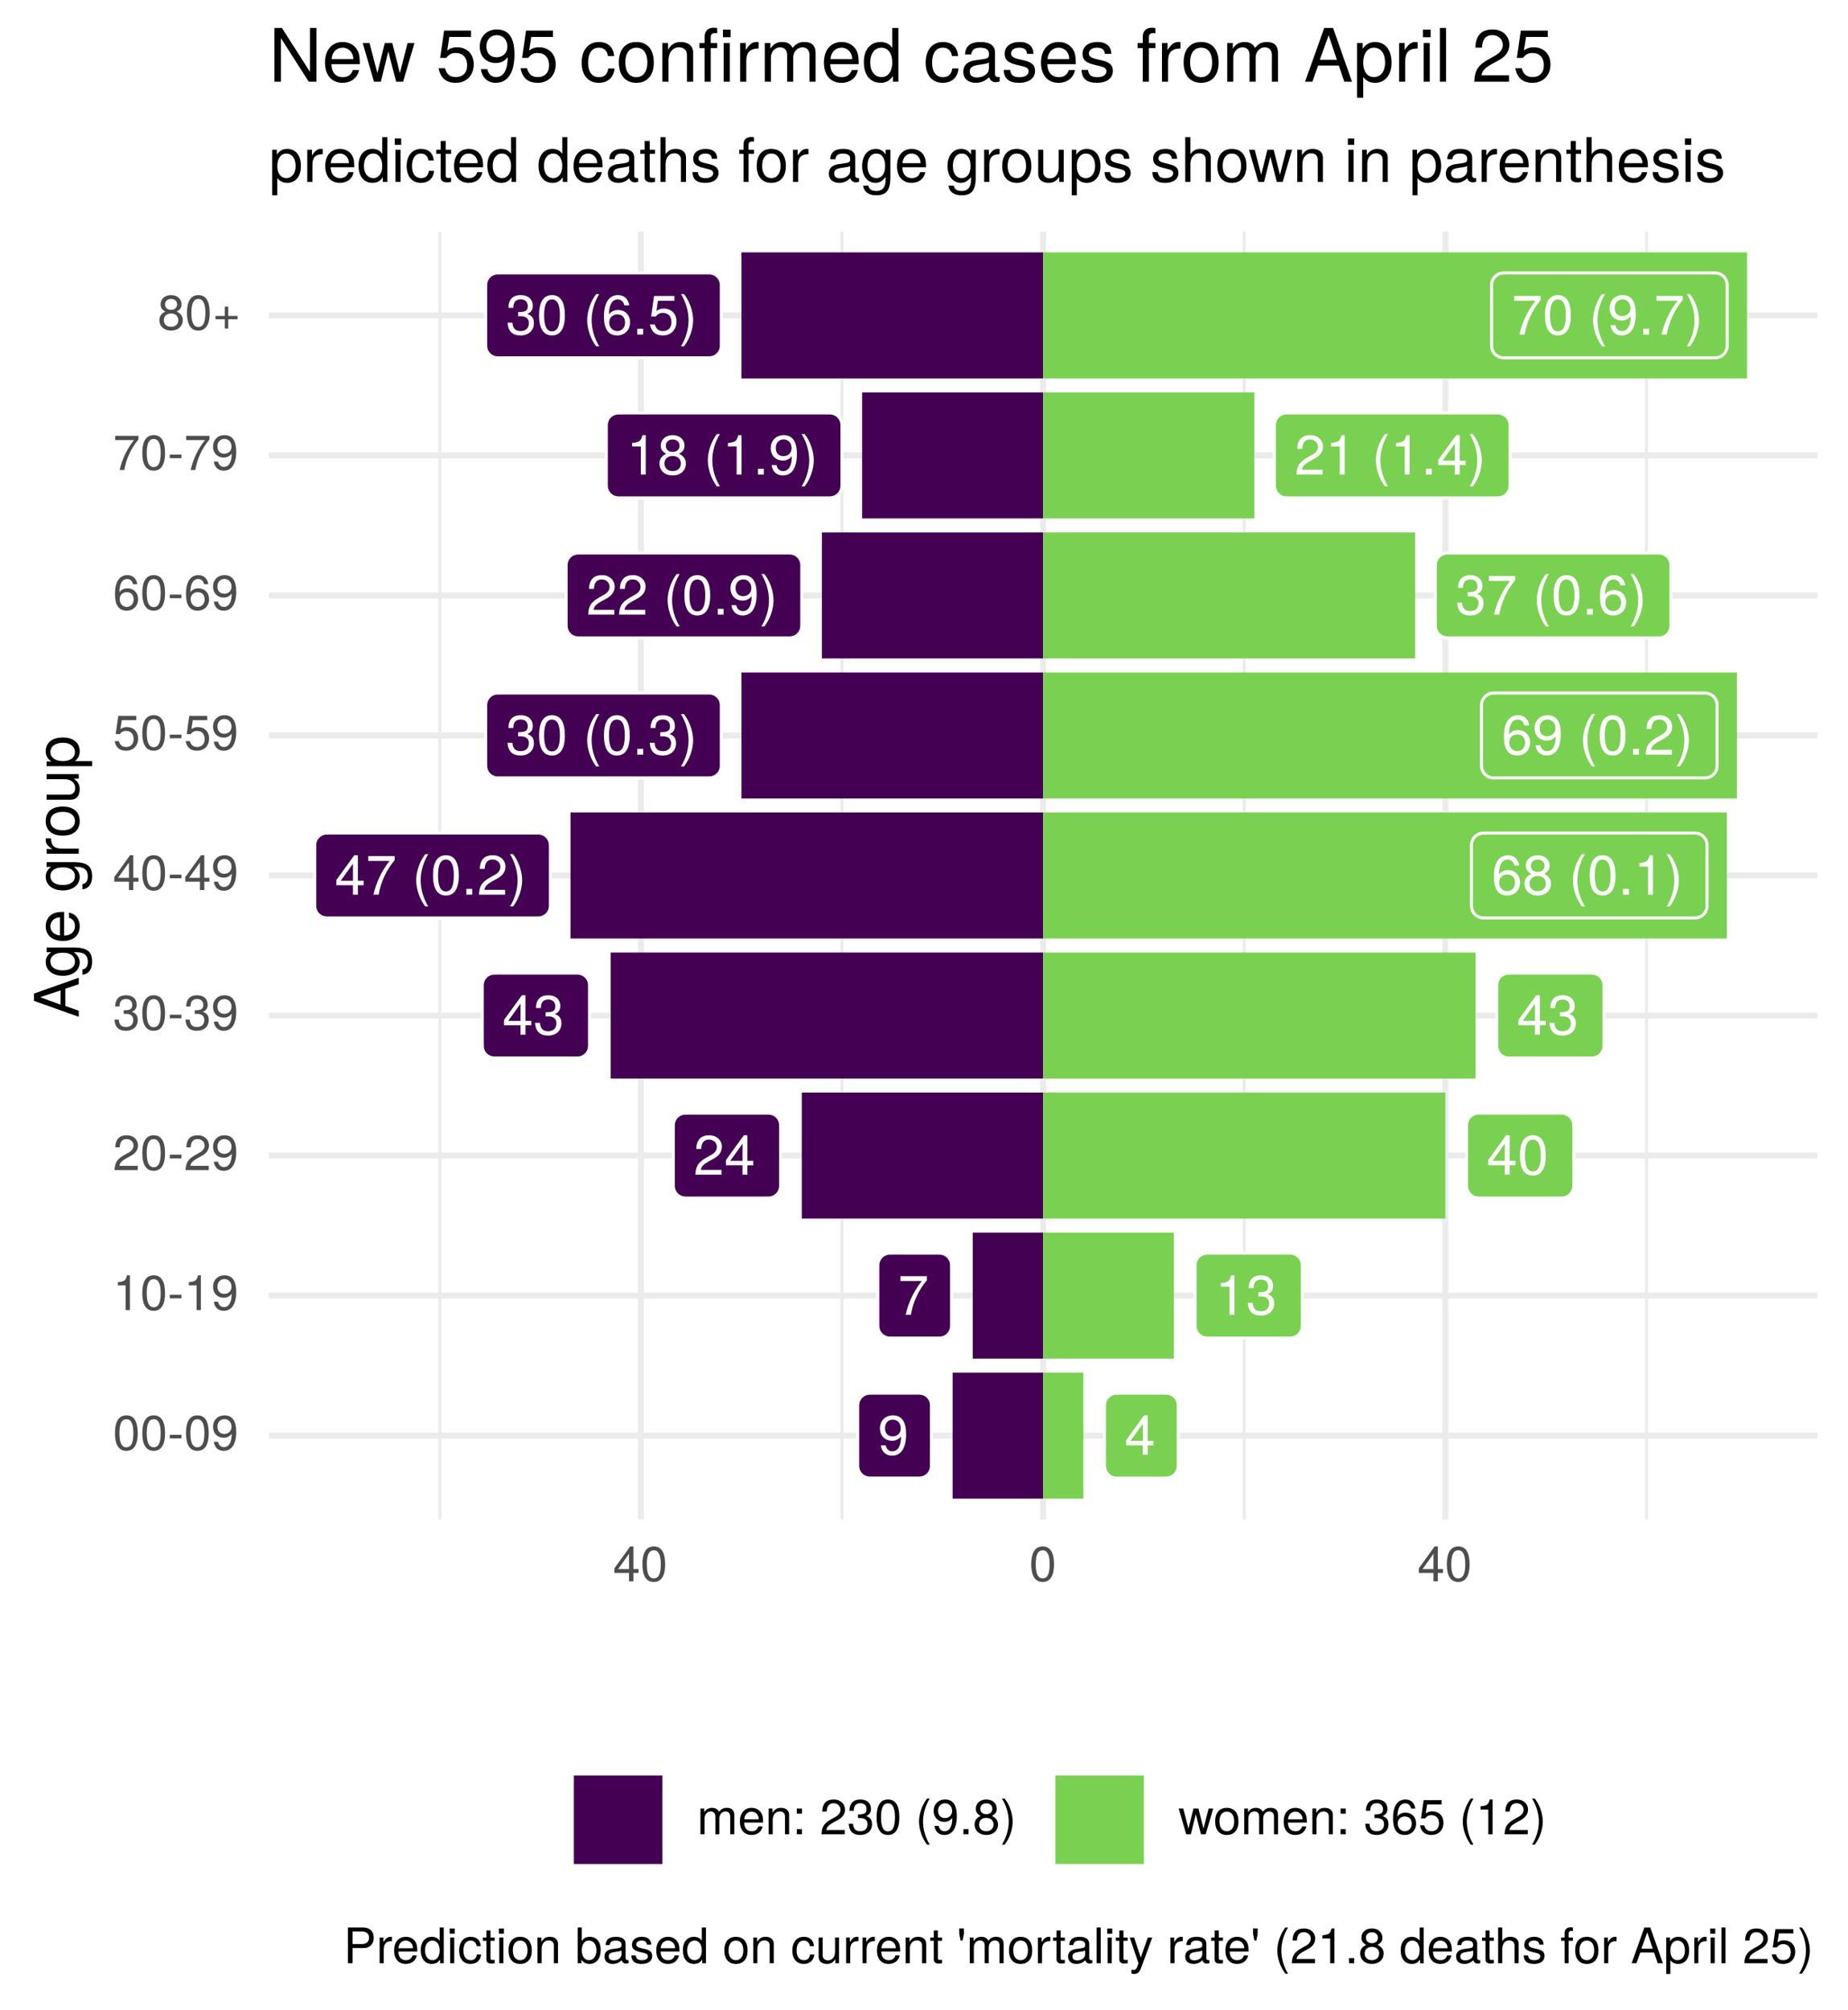 <?xml version="1.0" encoding="UTF-8"?>
<svg xmlns="http://www.w3.org/2000/svg" xmlns:xlink="http://www.w3.org/1999/xlink" width="331pt" height="360pt" viewBox="0 0 331 360" version="1.1">
<defs>
<g>
<symbol overflow="visible" id="glyph0-0">
<path style="stroke:none;" d=""/>
</symbol>
<symbol overflow="visible" id="glyph0-1">
<path style="stroke:none;" d="M 5.062 -3.688 C 5.062 -5.906 4.297 -7.062 2.688 -7.062 C 1.344 -7.062 0.375 -6.094 0.375 -4.719 C 0.375 -3.406 1.281 -2.516 2.547 -2.516 C 3.219 -2.516 3.703 -2.75 4.156 -3.297 C 4.156 -1.578 3.594 -0.625 2.594 -0.625 C 1.969 -0.625 1.547 -1.016 1.406 -1.688 L 0.531 -1.688 C 0.703 -0.531 1.453 0.156 2.531 0.156 C 4.188 0.156 5.062 -1.25 5.062 -3.688 Z M 4.109 -4.734 C 4.109 -3.875 3.5 -3.297 2.641 -3.297 C 1.797 -3.297 1.281 -3.844 1.281 -4.781 C 1.281 -5.688 1.875 -6.297 2.672 -6.297 C 3.5 -6.297 4.109 -5.656 4.109 -4.734 Z M 4.109 -4.734 "/>
</symbol>
<symbol overflow="visible" id="glyph0-2">
<path style="stroke:none;" d="M 5.172 -1.688 L 5.172 -2.484 L 4.125 -2.484 L 4.125 -7.062 L 3.484 -7.062 L 0.281 -2.625 L 0.281 -1.688 L 3.25 -1.688 L 3.25 0 L 4.125 0 L 4.125 -1.688 Z M 3.25 -2.484 L 1.047 -2.484 L 3.25 -5.562 Z M 3.25 -2.484 "/>
</symbol>
<symbol overflow="visible" id="glyph0-3">
<path style="stroke:none;" d="M 5.172 -6.172 L 5.172 -6.906 L 0.453 -6.906 L 0.453 -6.047 L 4.266 -6.047 C 2.859 -4.266 1.875 -2.203 1.375 0 L 2.312 0 C 2.703 -2.281 3.688 -4.406 5.172 -6.172 Z M 5.172 -6.172 "/>
</symbol>
<symbol overflow="visible" id="glyph0-4">
<path style="stroke:none;" d="M 3.453 0 L 3.453 -7.062 L 2.875 -7.062 C 2.562 -5.969 2.375 -5.828 1.016 -5.656 L 1.016 -5.031 L 2.578 -5.031 L 2.578 0 Z M 3.453 0 "/>
</symbol>
<symbol overflow="visible" id="glyph0-5">
<path style="stroke:none;" d="M 5.031 -2.047 C 5.031 -2.906 4.688 -3.406 3.844 -3.688 C 4.5 -3.953 4.828 -4.406 4.828 -5.109 C 4.828 -6.328 4.016 -7.062 2.672 -7.062 C 1.25 -7.062 0.5 -6.281 0.469 -4.781 L 1.344 -4.781 C 1.359 -5.828 1.797 -6.297 2.688 -6.297 C 3.469 -6.297 3.938 -5.828 3.938 -5.094 C 3.938 -4.328 3.609 -4.016 2.203 -4.016 L 2.203 -3.281 L 2.672 -3.281 C 3.641 -3.281 4.141 -2.828 4.141 -2.047 C 4.141 -1.156 3.594 -0.625 2.672 -0.625 C 1.719 -0.625 1.25 -1.109 1.188 -2.125 L 0.312 -2.125 C 0.422 -0.562 1.203 0.156 2.641 0.156 C 4.094 0.156 5.031 -0.719 5.031 -2.047 Z M 5.031 -2.047 "/>
</symbol>
<symbol overflow="visible" id="glyph0-6">
<path style="stroke:none;" d="M 5.094 -4.984 C 5.094 -6.188 4.156 -7.062 2.828 -7.062 C 1.391 -7.062 0.547 -6.312 0.5 -4.609 L 1.375 -4.609 C 1.438 -5.797 1.938 -6.297 2.797 -6.297 C 3.594 -6.297 4.188 -5.719 4.188 -4.969 C 4.188 -4.406 3.859 -3.938 3.234 -3.578 L 2.312 -3.062 C 0.844 -2.219 0.422 -1.547 0.344 0 L 5.031 0 L 5.031 -0.859 L 1.328 -0.859 C 1.406 -1.438 1.734 -1.812 2.594 -2.312 L 3.594 -2.859 C 4.578 -3.391 5.094 -4.125 5.094 -4.984 Z M 5.094 -4.984 "/>
</symbol>
<symbol overflow="visible" id="glyph0-7">
<path style="stroke:none;" d="M 5.047 -3.391 C 5.047 -5.844 4.266 -7.062 2.734 -7.062 C 1.219 -7.062 0.422 -5.828 0.422 -3.453 C 0.422 -1.078 1.219 0.156 2.734 0.156 C 4.234 0.156 5.047 -1.078 5.047 -3.391 Z M 4.156 -3.469 C 4.156 -1.469 3.688 -0.578 2.719 -0.578 C 1.797 -0.578 1.328 -1.516 1.328 -3.438 C 1.328 -5.375 1.797 -6.281 2.734 -6.281 C 3.688 -6.281 4.156 -5.359 4.156 -3.469 Z M 4.156 -3.469 "/>
</symbol>
<symbol overflow="visible" id="glyph0-8">
<path style="stroke:none;" d=""/>
</symbol>
<symbol overflow="visible" id="glyph0-9">
<path style="stroke:none;" d="M 2.891 2.109 C 2.016 0.688 1.531 -0.984 1.531 -2.578 C 1.531 -4.156 2.016 -5.844 2.891 -7.25 L 2.344 -7.25 C 1.359 -5.953 0.734 -4.141 0.734 -2.578 C 0.734 -1 1.359 0.812 2.344 2.109 Z M 2.891 2.109 "/>
</symbol>
<symbol overflow="visible" id="glyph0-10">
<path style="stroke:none;" d="M 1.906 0 L 1.906 -1.031 L 0.859 -1.031 L 0.859 0 Z M 1.906 0 "/>
</symbol>
<symbol overflow="visible" id="glyph0-11">
<path style="stroke:none;" d="M 2.547 -2.562 C 2.547 -4.141 1.922 -5.953 0.922 -7.25 L 0.375 -7.25 C 1.25 -5.828 1.734 -4.156 1.734 -2.562 C 1.734 -0.984 1.25 0.703 0.375 2.109 L 0.922 2.109 C 1.922 0.812 2.547 -1 2.547 -2.562 Z M 2.547 -2.562 "/>
</symbol>
<symbol overflow="visible" id="glyph0-12">
<path style="stroke:none;" d="M 5.109 -2.188 C 5.109 -3.5 4.203 -4.391 2.953 -4.391 C 2.25 -4.391 1.703 -4.125 1.328 -3.609 C 1.328 -5.328 1.891 -6.281 2.891 -6.281 C 3.516 -6.281 3.938 -5.891 4.078 -5.219 L 4.953 -5.219 C 4.781 -6.375 4.031 -7.062 2.953 -7.062 C 1.312 -7.062 0.422 -5.672 0.422 -3.219 C 0.422 -1.016 1.188 0.156 2.797 0.156 C 4.141 0.156 5.109 -0.812 5.109 -2.188 Z M 4.203 -2.125 C 4.203 -1.234 3.609 -0.625 2.812 -0.625 C 1.984 -0.625 1.375 -1.266 1.375 -2.172 C 1.375 -3.047 1.969 -3.609 2.844 -3.609 C 3.688 -3.609 4.203 -3.062 4.203 -2.125 Z M 4.203 -2.125 "/>
</symbol>
<symbol overflow="visible" id="glyph0-13">
<path style="stroke:none;" d="M 5.109 -1.984 C 5.109 -2.781 4.703 -3.328 3.891 -3.719 C 4.625 -4.156 4.859 -4.516 4.859 -5.172 C 4.859 -6.281 3.984 -7.062 2.734 -7.062 C 1.5 -7.062 0.609 -6.281 0.609 -5.172 C 0.609 -4.516 0.859 -4.156 1.578 -3.719 C 0.766 -3.328 0.375 -2.781 0.375 -2 C 0.375 -0.703 1.344 0.156 2.734 0.156 C 4.125 0.156 5.109 -0.703 5.109 -1.984 Z M 3.969 -5.156 C 3.969 -4.5 3.469 -4.062 2.734 -4.062 C 2 -4.062 1.516 -4.5 1.516 -5.172 C 1.516 -5.844 2 -6.281 2.734 -6.281 C 3.484 -6.281 3.969 -5.844 3.969 -5.156 Z M 4.203 -1.984 C 4.203 -1.141 3.609 -0.625 2.719 -0.625 C 1.859 -0.625 1.266 -1.156 1.266 -1.984 C 1.266 -2.812 1.859 -3.328 2.734 -3.328 C 3.609 -3.328 4.203 -2.812 4.203 -1.984 Z M 4.203 -1.984 "/>
</symbol>
<symbol overflow="visible" id="glyph0-14">
<path style="stroke:none;" d="M 5.109 -2.344 C 5.109 -3.734 4.188 -4.641 2.828 -4.641 C 2.328 -4.641 1.938 -4.516 1.516 -4.219 L 1.797 -6.047 L 4.734 -6.047 L 4.734 -6.906 L 1.094 -6.906 L 0.562 -3.219 L 1.375 -3.219 C 1.781 -3.703 2.125 -3.875 2.672 -3.875 C 3.609 -3.875 4.203 -3.266 4.203 -2.219 C 4.203 -1.203 3.625 -0.625 2.672 -0.625 C 1.906 -0.625 1.438 -1.016 1.219 -1.812 L 0.344 -1.812 C 0.641 -0.406 1.438 0.156 2.688 0.156 C 4.109 0.156 5.109 -0.844 5.109 -2.344 Z M 5.109 -2.344 "/>
</symbol>
<symbol overflow="visible" id="glyph1-0">
<path style="stroke:none;" d=""/>
</symbol>
<symbol overflow="visible" id="glyph1-1">
<path style="stroke:none;" d="M 4.453 -3 C 4.453 -5.156 3.781 -6.234 2.422 -6.234 C 1.078 -6.234 0.375 -5.141 0.375 -3.047 C 0.375 -0.953 1.078 0.125 2.422 0.125 C 3.734 0.125 4.453 -0.953 4.453 -3 Z M 3.672 -3.062 C 3.672 -1.297 3.266 -0.516 2.406 -0.516 C 1.578 -0.516 1.172 -1.344 1.172 -3.047 C 1.172 -4.75 1.578 -5.547 2.422 -5.547 C 3.25 -5.547 3.672 -4.734 3.672 -3.062 Z M 3.672 -3.062 "/>
</symbol>
<symbol overflow="visible" id="glyph1-2">
<path style="stroke:none;" d="M 2.5 -2.109 L 2.5 -2.75 L 0.406 -2.75 L 0.406 -2.109 Z M 2.5 -2.109 "/>
</symbol>
<symbol overflow="visible" id="glyph1-3">
<path style="stroke:none;" d="M 4.484 -3.266 C 4.484 -5.219 3.797 -6.234 2.375 -6.234 C 1.188 -6.234 0.328 -5.391 0.328 -4.172 C 0.328 -3.016 1.125 -2.219 2.25 -2.219 C 2.844 -2.219 3.266 -2.438 3.672 -2.922 C 3.672 -1.406 3.172 -0.547 2.281 -0.547 C 1.734 -0.547 1.359 -0.891 1.234 -1.5 L 0.469 -1.5 C 0.609 -0.469 1.281 0.125 2.234 0.125 C 3.688 0.125 4.484 -1.109 4.484 -3.266 Z M 3.641 -4.188 C 3.641 -3.422 3.094 -2.906 2.344 -2.906 C 1.594 -2.906 1.125 -3.391 1.125 -4.234 C 1.125 -5.016 1.656 -5.562 2.359 -5.562 C 3.094 -5.562 3.641 -5 3.641 -4.188 Z M 3.641 -4.188 "/>
</symbol>
<symbol overflow="visible" id="glyph1-4">
<path style="stroke:none;" d="M 3.047 0 L 3.047 -6.234 L 2.547 -6.234 C 2.266 -5.281 2.094 -5.141 0.891 -5 L 0.891 -4.438 L 2.281 -4.438 L 2.281 0 Z M 3.047 0 "/>
</symbol>
<symbol overflow="visible" id="glyph1-5">
<path style="stroke:none;" d="M 4.5 -4.406 C 4.5 -5.469 3.672 -6.234 2.5 -6.234 C 1.219 -6.234 0.484 -5.594 0.438 -4.078 L 1.219 -4.078 C 1.281 -5.125 1.703 -5.562 2.469 -5.562 C 3.172 -5.562 3.703 -5.062 3.703 -4.391 C 3.703 -3.891 3.406 -3.469 2.859 -3.156 L 2.047 -2.703 C 0.75 -1.969 0.375 -1.375 0.297 0 L 4.453 0 L 4.453 -0.766 L 1.172 -0.766 C 1.25 -1.281 1.531 -1.594 2.297 -2.047 L 3.172 -2.531 C 4.047 -2.984 4.5 -3.641 4.5 -4.406 Z M 4.5 -4.406 "/>
</symbol>
<symbol overflow="visible" id="glyph1-6">
<path style="stroke:none;" d="M 4.453 -1.812 C 4.453 -2.562 4.141 -3.016 3.391 -3.266 C 3.969 -3.5 4.266 -3.891 4.266 -4.516 C 4.266 -5.594 3.547 -6.234 2.359 -6.234 C 1.109 -6.234 0.438 -5.547 0.406 -4.219 L 1.188 -4.219 C 1.203 -5.141 1.578 -5.562 2.375 -5.562 C 3.062 -5.562 3.469 -5.156 3.469 -4.5 C 3.469 -3.828 3.188 -3.547 1.938 -3.547 L 1.938 -2.906 L 2.359 -2.906 C 3.219 -2.906 3.656 -2.5 3.656 -1.797 C 3.656 -1.016 3.172 -0.547 2.359 -0.547 C 1.516 -0.547 1.109 -0.969 1.062 -1.875 L 0.281 -1.875 C 0.375 -0.5 1.062 0.125 2.344 0.125 C 3.625 0.125 4.453 -0.641 4.453 -1.812 Z M 4.453 -1.812 "/>
</symbol>
<symbol overflow="visible" id="glyph1-7">
<path style="stroke:none;" d="M 4.578 -1.5 L 4.578 -2.188 L 3.656 -2.188 L 3.656 -6.234 L 3.078 -6.234 L 0.25 -2.312 L 0.25 -1.5 L 2.875 -1.5 L 2.875 0 L 3.656 0 L 3.656 -1.5 Z M 2.875 -2.188 L 0.922 -2.188 L 2.875 -4.922 Z M 2.875 -2.188 "/>
</symbol>
<symbol overflow="visible" id="glyph1-8">
<path style="stroke:none;" d="M 4.516 -2.062 C 4.516 -3.297 3.688 -4.109 2.5 -4.109 C 2.062 -4.109 1.703 -4 1.344 -3.734 L 1.594 -5.344 L 4.188 -5.344 L 4.188 -6.109 L 0.969 -6.109 L 0.5 -2.844 L 1.219 -2.844 C 1.578 -3.266 1.875 -3.422 2.359 -3.422 C 3.188 -3.422 3.719 -2.891 3.719 -1.969 C 3.719 -1.062 3.203 -0.547 2.359 -0.547 C 1.688 -0.547 1.266 -0.891 1.078 -1.594 L 0.312 -1.594 C 0.562 -0.359 1.266 0.125 2.375 0.125 C 3.641 0.125 4.516 -0.75 4.516 -2.062 Z M 4.516 -2.062 "/>
</symbol>
<symbol overflow="visible" id="glyph1-9">
<path style="stroke:none;" d="M 4.516 -1.938 C 4.516 -3.094 3.719 -3.875 2.609 -3.875 C 1.984 -3.875 1.5 -3.641 1.172 -3.188 C 1.172 -4.703 1.672 -5.547 2.562 -5.547 C 3.109 -5.547 3.484 -5.203 3.609 -4.609 L 4.375 -4.609 C 4.234 -5.625 3.562 -6.234 2.609 -6.234 C 1.156 -6.234 0.375 -5.016 0.375 -2.844 C 0.375 -0.891 1.047 0.125 2.469 0.125 C 3.656 0.125 4.516 -0.719 4.516 -1.938 Z M 3.719 -1.875 C 3.719 -1.094 3.188 -0.547 2.484 -0.547 C 1.766 -0.547 1.219 -1.125 1.219 -1.922 C 1.219 -2.688 1.734 -3.188 2.5 -3.188 C 3.25 -3.188 3.719 -2.703 3.719 -1.875 Z M 3.719 -1.875 "/>
</symbol>
<symbol overflow="visible" id="glyph1-10">
<path style="stroke:none;" d="M 4.578 -5.453 L 4.578 -6.109 L 0.406 -6.109 L 0.406 -5.344 L 3.781 -5.344 C 2.531 -3.781 1.656 -1.953 1.219 0 L 2.047 0 C 2.391 -2.016 3.266 -3.891 4.578 -5.453 Z M 4.578 -5.453 "/>
</symbol>
<symbol overflow="visible" id="glyph1-11">
<path style="stroke:none;" d="M 4.516 -1.766 C 4.516 -2.453 4.156 -2.938 3.438 -3.281 C 4.078 -3.672 4.297 -3.984 4.297 -4.578 C 4.297 -5.547 3.531 -6.234 2.422 -6.234 C 1.312 -6.234 0.547 -5.547 0.547 -4.578 C 0.547 -4 0.75 -3.672 1.391 -3.281 C 0.672 -2.938 0.328 -2.453 0.328 -1.766 C 0.328 -0.625 1.188 0.125 2.422 0.125 C 3.656 0.125 4.516 -0.625 4.516 -1.766 Z M 3.5 -4.562 C 3.5 -3.969 3.062 -3.594 2.422 -3.594 C 1.766 -3.594 1.344 -3.969 1.344 -4.562 C 1.344 -5.156 1.766 -5.547 2.422 -5.547 C 3.078 -5.547 3.5 -5.156 3.5 -4.562 Z M 3.719 -1.75 C 3.719 -1.016 3.188 -0.547 2.406 -0.547 C 1.641 -0.547 1.125 -1.016 1.125 -1.75 C 1.125 -2.484 1.641 -2.938 2.422 -2.938 C 3.188 -2.938 3.719 -2.484 3.719 -1.75 Z M 3.719 -1.75 "/>
</symbol>
<symbol overflow="visible" id="glyph1-12">
<path style="stroke:none;" d="M 4.547 -1.906 L 4.547 -2.5 L 2.875 -2.5 L 2.875 -4.172 L 2.266 -4.172 L 2.266 -2.5 L 0.594 -2.5 L 0.594 -1.906 L 2.266 -1.906 L 2.266 -0.234 L 2.875 -0.234 L 2.875 -1.906 Z M 4.547 -1.906 "/>
</symbol>
<symbol overflow="visible" id="glyph1-13">
<path style="stroke:none;" d="M 6.688 0 L 6.688 -3.453 C 6.688 -4.281 6.234 -4.734 5.359 -4.734 C 4.75 -4.734 4.375 -4.562 3.953 -4.031 C 3.672 -4.531 3.312 -4.734 2.703 -4.734 C 2.094 -4.734 1.688 -4.516 1.297 -3.953 L 1.297 -4.609 L 0.625 -4.609 L 0.625 0 L 1.359 0 L 1.359 -2.891 C 1.359 -3.562 1.844 -4.094 2.438 -4.094 C 2.984 -4.094 3.297 -3.766 3.297 -3.172 L 3.297 0 L 4.016 0 L 4.016 -2.891 C 4.016 -3.562 4.516 -4.094 5.109 -4.094 C 5.641 -4.094 5.953 -3.75 5.953 -3.172 L 5.953 0 Z M 6.688 0 "/>
</symbol>
<symbol overflow="visible" id="glyph1-14">
<path style="stroke:none;" d="M 4.516 -2.094 C 4.516 -2.766 4.453 -3.188 4.328 -3.531 C 4.031 -4.281 3.328 -4.734 2.469 -4.734 C 1.172 -4.734 0.359 -3.797 0.359 -2.281 C 0.359 -0.766 1.156 0.125 2.453 0.125 C 3.5 0.125 4.234 -0.469 4.422 -1.406 L 3.672 -1.406 C 3.469 -0.797 3.062 -0.547 2.469 -0.547 C 1.703 -0.547 1.141 -1.031 1.125 -2.094 Z M 3.734 -2.75 C 3.734 -2.75 3.734 -2.703 3.719 -2.688 L 1.141 -2.688 C 1.203 -3.516 1.719 -4.062 2.453 -4.062 C 3.172 -4.062 3.734 -3.469 3.734 -2.75 Z M 3.734 -2.75 "/>
</symbol>
<symbol overflow="visible" id="glyph1-15">
<path style="stroke:none;" d="M 4.281 0 L 4.281 -3.484 C 4.281 -4.25 3.719 -4.734 2.828 -4.734 C 2.141 -4.734 1.703 -4.484 1.297 -3.828 L 1.297 -4.609 L 0.609 -4.609 L 0.609 0 L 1.344 0 L 1.344 -2.547 C 1.344 -3.484 1.859 -4.094 2.609 -4.094 C 3.188 -4.094 3.547 -3.75 3.547 -3.188 L 3.547 0 Z M 4.281 0 "/>
</symbol>
<symbol overflow="visible" id="glyph1-16">
<path style="stroke:none;" d="M 1.688 0 L 1.688 -0.922 L 0.766 -0.922 L 0.766 0 Z M 1.688 -3.688 L 1.688 -4.609 L 0.766 -4.609 L 0.766 -3.688 Z M 1.688 -3.688 "/>
</symbol>
<symbol overflow="visible" id="glyph1-17">
<path style="stroke:none;" d=""/>
</symbol>
<symbol overflow="visible" id="glyph1-18">
<path style="stroke:none;" d="M 2.562 1.859 C 1.781 0.609 1.359 -0.875 1.359 -2.281 C 1.359 -3.672 1.781 -5.156 2.562 -6.406 L 2.078 -6.406 C 1.203 -5.266 0.641 -3.656 0.641 -2.281 C 0.641 -0.891 1.203 0.719 2.078 1.859 Z M 2.562 1.859 "/>
</symbol>
<symbol overflow="visible" id="glyph1-19">
<path style="stroke:none;" d="M 1.688 0 L 1.688 -0.922 L 0.766 -0.922 L 0.766 0 Z M 1.688 0 "/>
</symbol>
<symbol overflow="visible" id="glyph1-20">
<path style="stroke:none;" d="M 2.25 -2.266 C 2.25 -3.656 1.703 -5.266 0.812 -6.406 L 0.328 -6.406 C 1.109 -5.156 1.547 -3.672 1.547 -2.266 C 1.547 -0.875 1.109 0.609 0.328 1.859 L 0.812 1.859 C 1.703 0.719 2.25 -0.891 2.25 -2.266 Z M 2.25 -2.266 "/>
</symbol>
<symbol overflow="visible" id="glyph1-21">
<path style="stroke:none;" d="M 6.234 -4.609 L 5.406 -4.609 L 4.484 -1.016 L 3.578 -4.609 L 2.688 -4.609 L 1.797 -1.016 L 0.859 -4.609 L 0.047 -4.609 L 1.391 0 L 2.219 0 L 3.109 -3.609 L 4.031 0 L 4.875 0 Z M 6.234 -4.609 "/>
</symbol>
<symbol overflow="visible" id="glyph1-22">
<path style="stroke:none;" d="M 4.484 -2.266 C 4.484 -3.859 3.719 -4.734 2.391 -4.734 C 1.094 -4.734 0.312 -3.859 0.312 -2.312 C 0.312 -0.75 1.094 0.125 2.406 0.125 C 3.688 0.125 4.484 -0.75 4.484 -2.266 Z M 3.719 -2.281 C 3.719 -1.203 3.203 -0.547 2.406 -0.547 C 1.578 -0.547 1.078 -1.188 1.078 -2.312 C 1.078 -3.406 1.578 -4.062 2.406 -4.062 C 3.234 -4.062 3.719 -3.422 3.719 -2.281 Z M 3.719 -2.281 "/>
</symbol>
<symbol overflow="visible" id="glyph1-23">
<path style="stroke:none;" d="M 5.422 -4.531 C 5.422 -5.734 4.719 -6.406 3.453 -6.406 L 0.797 -6.406 L 0.797 0 L 1.625 0 L 1.625 -2.719 L 3.641 -2.719 C 4.688 -2.719 5.422 -3.469 5.422 -4.531 Z M 4.578 -4.562 C 4.578 -3.859 4.109 -3.438 3.328 -3.438 L 1.625 -3.438 L 1.625 -5.688 L 3.328 -5.688 C 4.109 -5.688 4.578 -5.266 4.578 -4.562 Z M 4.578 -4.562 "/>
</symbol>
<symbol overflow="visible" id="glyph1-24">
<path style="stroke:none;" d="M 2.828 -3.969 L 2.828 -4.719 C 2.703 -4.734 2.641 -4.734 2.547 -4.734 C 2.062 -4.734 1.703 -4.453 1.281 -3.781 L 1.281 -4.609 L 0.609 -4.609 L 0.609 0 L 1.344 0 L 1.344 -2.391 C 1.344 -3.438 1.688 -3.953 2.828 -3.969 Z M 2.828 -3.969 "/>
</symbol>
<symbol overflow="visible" id="glyph1-25">
<path style="stroke:none;" d="M 4.359 0 L 4.359 -6.406 L 3.625 -6.406 L 3.625 -4.031 C 3.312 -4.5 2.828 -4.734 2.203 -4.734 C 1.016 -4.734 0.234 -3.812 0.234 -2.344 C 0.234 -0.797 1 0.125 2.234 0.125 C 2.875 0.125 3.312 -0.109 3.703 -0.672 L 3.703 0 Z M 3.625 -2.281 C 3.625 -1.219 3.109 -0.547 2.344 -0.547 C 1.531 -0.547 1 -1.234 1 -2.312 C 1 -3.375 1.531 -4.062 2.328 -4.062 C 3.125 -4.062 3.625 -3.359 3.625 -2.281 Z M 3.625 -2.281 "/>
</symbol>
<symbol overflow="visible" id="glyph1-26">
<path style="stroke:none;" d="M 1.344 0 L 1.344 -4.609 L 0.609 -4.609 L 0.609 0 Z M 1.438 -5.297 L 1.438 -6.219 L 0.531 -6.219 L 0.531 -5.297 Z M 1.438 -5.297 "/>
</symbol>
<symbol overflow="visible" id="glyph1-27">
<path style="stroke:none;" d="M 4.203 -1.578 L 3.453 -1.578 C 3.328 -0.844 2.953 -0.547 2.328 -0.547 C 1.516 -0.547 1.031 -1.172 1.031 -2.266 C 1.031 -3.406 1.516 -4.062 2.312 -4.062 C 2.922 -4.062 3.312 -3.703 3.406 -3.062 L 4.141 -3.062 C 4.062 -4.188 3.359 -4.734 2.328 -4.734 C 1.078 -4.734 0.266 -3.797 0.266 -2.266 C 0.266 -0.781 1.062 0.125 2.312 0.125 C 3.406 0.125 4.109 -0.531 4.203 -1.578 Z M 4.203 -1.578 "/>
</symbol>
<symbol overflow="visible" id="glyph1-28">
<path style="stroke:none;" d="M 2.234 0 L 2.234 -0.609 C 2.141 -0.594 2.016 -0.578 1.875 -0.578 C 1.562 -0.578 1.484 -0.672 1.484 -1 L 1.484 -4.016 L 2.234 -4.016 L 2.234 -4.609 L 1.484 -4.609 L 1.484 -5.875 L 0.75 -5.875 L 0.75 -4.609 L 0.125 -4.609 L 0.125 -4.016 L 0.75 -4.016 L 0.75 -0.672 C 0.75 -0.203 1.062 0.062 1.641 0.062 C 1.812 0.062 1.984 0.047 2.234 0 Z M 2.234 0 "/>
</symbol>
<symbol overflow="visible" id="glyph1-29">
<path style="stroke:none;" d="M 4.594 -2.359 C 4.594 -3.859 3.844 -4.734 2.625 -4.734 C 2 -4.734 1.547 -4.5 1.203 -3.984 L 1.203 -6.406 L 0.469 -6.406 L 0.469 0 L 1.141 0 L 1.141 -0.656 C 1.484 -0.125 1.953 0.125 2.594 0.125 C 3.812 0.125 4.594 -0.859 4.594 -2.359 Z M 3.828 -2.312 C 3.828 -1.266 3.297 -0.547 2.484 -0.547 C 1.719 -0.547 1.203 -1.266 1.203 -2.312 C 1.203 -3.391 1.719 -4.094 2.484 -4.062 C 3.312 -4.062 3.828 -3.344 3.828 -2.312 Z M 3.828 -2.312 "/>
</symbol>
<symbol overflow="visible" id="glyph1-30">
<path style="stroke:none;" d="M 4.703 -0.016 L 4.703 -0.578 C 4.625 -0.547 4.594 -0.547 4.547 -0.547 C 4.297 -0.547 4.156 -0.688 4.156 -0.922 L 4.156 -3.484 C 4.156 -4.297 3.547 -4.734 2.422 -4.734 C 1.297 -4.734 0.609 -4.312 0.578 -3.25 L 1.312 -3.25 C 1.375 -3.812 1.703 -4.062 2.391 -4.062 C 3.047 -4.062 3.422 -3.812 3.422 -3.375 L 3.422 -3.188 C 3.422 -2.875 3.234 -2.75 2.656 -2.672 C 1.625 -2.547 1.453 -2.5 1.172 -2.391 C 0.641 -2.172 0.375 -1.766 0.375 -1.203 C 0.375 -0.359 0.953 0.125 1.875 0.125 C 2.469 0.125 3.047 -0.109 3.453 -0.547 C 3.531 -0.188 3.844 0.062 4.203 0.062 C 4.359 0.062 4.469 0.047 4.703 -0.016 Z M 3.422 -1.594 C 3.422 -0.938 2.75 -0.516 2.047 -0.516 C 1.469 -0.516 1.141 -0.719 1.141 -1.219 C 1.141 -1.703 1.453 -1.906 2.25 -2.016 C 3.016 -2.125 3.172 -2.156 3.422 -2.281 Z M 3.422 -1.594 "/>
</symbol>
<symbol overflow="visible" id="glyph1-31">
<path style="stroke:none;" d="M 4.031 -1.297 C 4.031 -1.984 3.656 -2.328 2.734 -2.547 L 2.031 -2.703 C 1.438 -2.844 1.172 -3.047 1.172 -3.375 C 1.172 -3.797 1.562 -4.062 2.156 -4.062 C 2.75 -4.062 3.062 -3.812 3.078 -3.328 L 3.859 -3.328 C 3.844 -4.234 3.25 -4.734 2.188 -4.734 C 1.109 -4.734 0.406 -4.188 0.406 -3.328 C 0.406 -2.609 0.781 -2.266 1.875 -2 L 2.562 -1.844 C 3.062 -1.719 3.266 -1.562 3.266 -1.234 C 3.266 -0.797 2.844 -0.547 2.203 -0.547 C 1.547 -0.547 1.172 -0.703 1.078 -1.406 L 0.297 -1.406 C 0.328 -0.344 0.938 0.125 2.141 0.125 C 3.297 0.125 4.031 -0.406 4.031 -1.297 Z M 4.031 -1.297 "/>
</symbol>
<symbol overflow="visible" id="glyph1-32">
<path style="stroke:none;" d="M 4.234 0 L 4.234 -4.609 L 3.516 -4.609 L 3.516 -2.062 C 3.516 -1.125 3.016 -0.516 2.25 -0.516 C 1.672 -0.516 1.297 -0.859 1.297 -1.422 L 1.297 -4.609 L 0.578 -4.609 L 0.578 -1.125 C 0.578 -0.359 1.141 0.125 2.047 0.125 C 2.719 0.125 3.156 -0.109 3.578 -0.719 L 3.578 0 Z M 4.234 0 "/>
</symbol>
<symbol overflow="visible" id="glyph1-33">
<path style="stroke:none;" d="M 1.25 -5.266 L 1.25 -6.234 L 0.422 -6.234 L 0.422 -5.266 L 0.656 -4.078 L 1.016 -4.078 Z M 1.25 -5.266 "/>
</symbol>
<symbol overflow="visible" id="glyph1-34">
<path style="stroke:none;" d="M 1.328 0 L 1.328 -6.406 L 0.594 -6.406 L 0.594 0 Z M 1.328 0 "/>
</symbol>
<symbol overflow="visible" id="glyph1-35">
<path style="stroke:none;" d="M 4.203 -4.609 L 3.406 -4.609 L 2.141 -1.016 L 0.953 -4.609 L 0.172 -4.609 L 1.734 0.016 L 1.453 0.75 C 1.328 1.078 1.172 1.203 0.859 1.203 C 0.75 1.203 0.641 1.172 0.469 1.141 L 0.469 1.797 C 0.625 1.875 0.781 1.922 0.969 1.922 C 1.484 1.922 1.906 1.625 2.156 0.969 Z M 4.203 -4.609 "/>
</symbol>
<symbol overflow="visible" id="glyph1-36">
<path style="stroke:none;" d="M 4.281 0 L 4.281 -3.484 C 4.281 -4.25 3.719 -4.734 2.828 -4.734 C 2.172 -4.734 1.781 -4.547 1.344 -3.969 L 1.344 -6.406 L 0.609 -6.406 L 0.609 0 L 1.344 0 L 1.344 -2.547 C 1.344 -3.484 1.844 -4.094 2.594 -4.094 C 3.109 -4.094 3.547 -3.797 3.547 -3.188 L 3.547 0 Z M 4.281 0 "/>
</symbol>
<symbol overflow="visible" id="glyph1-37">
<path style="stroke:none;" d="M 2.266 -4.016 L 2.266 -4.609 L 1.5 -4.609 L 1.5 -5.328 C 1.5 -5.641 1.688 -5.797 2.016 -5.797 C 2.078 -5.797 2.109 -5.797 2.266 -5.781 L 2.266 -6.391 C 2.109 -6.438 2 -6.438 1.859 -6.438 C 1.172 -6.438 0.781 -6.047 0.781 -5.391 L 0.781 -4.609 L 0.156 -4.609 L 0.156 -4.016 L 0.781 -4.016 L 0.781 0 L 1.5 0 L 1.5 -4.016 Z M 2.266 -4.016 "/>
</symbol>
<symbol overflow="visible" id="glyph1-38">
<path style="stroke:none;" d="M 5.75 0 L 3.5 -6.406 L 2.438 -6.406 L 0.156 0 L 1.016 0 L 1.703 -1.922 L 4.172 -1.922 L 4.828 0 Z M 3.938 -2.609 L 1.906 -2.609 L 2.953 -5.531 Z M 3.938 -2.609 "/>
</symbol>
<symbol overflow="visible" id="glyph1-39">
<path style="stroke:none;" d="M 4.594 -2.266 C 4.594 -3.812 3.844 -4.734 2.625 -4.734 C 2 -4.734 1.5 -4.453 1.156 -3.922 L 1.156 -4.609 L 0.484 -4.609 L 0.484 1.922 L 1.219 1.922 L 1.219 -0.547 C 1.594 -0.078 2.031 0.125 2.625 0.125 C 3.812 0.125 4.594 -0.797 4.594 -2.266 Z M 3.828 -2.281 C 3.828 -1.234 3.297 -0.547 2.5 -0.547 C 1.719 -0.547 1.219 -1.188 1.219 -2.266 C 1.219 -3.359 1.719 -4.062 2.5 -4.062 C 3.312 -4.062 3.828 -3.375 3.828 -2.281 Z M 3.828 -2.281 "/>
</symbol>
<symbol overflow="visible" id="glyph2-0">
<path style="stroke:none;" d=""/>
</symbol>
<symbol overflow="visible" id="glyph2-1">
<path style="stroke:none;" d="M 0 -7.188 L -8.016 -4.359 L -8.016 -3.047 L 0 -0.188 L 0 -1.281 L -2.406 -2.125 L -2.406 -5.219 L 0 -6.031 Z M -3.266 -4.922 L -3.266 -2.375 L -6.922 -3.703 Z M -3.266 -4.922 "/>
</symbol>
<symbol overflow="visible" id="glyph2-2">
<path style="stroke:none;" d="M -0.953 -5.375 L -5.766 -5.375 L -5.766 -4.531 L -4.922 -4.531 C -5.609 -4.062 -5.922 -3.516 -5.922 -2.766 C -5.922 -1.312 -4.703 -0.312 -2.828 -0.312 C -1.016 -0.312 0.172 -1.344 0.172 -2.688 C 0.172 -3.422 -0.141 -3.922 -0.875 -4.531 L -0.484 -4.531 C 1.047 -4.531 1.625 -3.906 1.625 -2.844 C 1.625 -2.109 1.359 -1.547 0.656 -1.438 L 0.656 -0.5 C 1.75 -0.609 2.391 -1.453 2.391 -2.812 C 2.391 -4.609 1.594 -5.375 -0.953 -5.375 Z M -2.844 -4.438 C -1.469 -4.438 -0.688 -3.844 -0.688 -2.875 C -0.688 -1.875 -1.484 -1.281 -2.875 -1.281 C -4.266 -1.281 -5.078 -1.891 -5.078 -2.875 C -5.078 -3.859 -4.25 -4.438 -2.844 -4.438 Z M -2.844 -4.438 "/>
</symbol>
<symbol overflow="visible" id="glyph2-3">
<path style="stroke:none;" d="M -2.625 -5.641 C -3.453 -5.641 -3.984 -5.578 -4.406 -5.406 C -5.359 -5.031 -5.922 -4.156 -5.922 -3.078 C -5.922 -1.469 -4.734 -0.438 -2.844 -0.438 C -0.953 -0.438 0.172 -1.438 0.172 -3.062 C 0.172 -4.375 -0.578 -5.297 -1.75 -5.516 L -1.75 -4.594 C -0.984 -4.344 -0.688 -3.828 -0.688 -3.094 C -0.688 -2.141 -1.297 -1.422 -2.625 -1.391 Z M -3.438 -4.656 C -3.438 -4.656 -3.391 -4.656 -3.359 -4.656 L -3.359 -1.422 C -4.391 -1.5 -5.078 -2.141 -5.078 -3.062 C -5.078 -3.969 -4.328 -4.656 -3.438 -4.656 Z M -3.438 -4.656 "/>
</symbol>
<symbol overflow="visible" id="glyph2-4">
<path style="stroke:none;" d=""/>
</symbol>
<symbol overflow="visible" id="glyph2-5">
<path style="stroke:none;" d="M -4.969 -3.531 L -5.891 -3.531 C -5.922 -3.375 -5.922 -3.297 -5.922 -3.172 C -5.922 -2.578 -5.578 -2.141 -4.719 -1.609 L -5.766 -1.609 L -5.766 -0.766 L 0 -0.766 L 0 -1.688 L -2.984 -1.688 C -4.297 -1.688 -4.938 -2.109 -4.969 -3.531 Z M -4.969 -3.531 "/>
</symbol>
<symbol overflow="visible" id="glyph2-6">
<path style="stroke:none;" d="M -2.844 -5.609 C -4.828 -5.609 -5.922 -4.656 -5.922 -2.984 C -5.922 -1.375 -4.812 -0.391 -2.875 -0.391 C -0.953 -0.391 0.172 -1.359 0.172 -3 C 0.172 -4.625 -0.953 -5.609 -2.844 -5.609 Z M -2.844 -4.656 C -1.5 -4.656 -0.688 -4.016 -0.688 -3 C -0.688 -1.984 -1.484 -1.359 -2.875 -1.359 C -4.266 -1.359 -5.078 -1.984 -5.078 -3 C -5.078 -4.031 -4.281 -4.656 -2.844 -4.656 Z M -2.844 -4.656 "/>
</symbol>
<symbol overflow="visible" id="glyph2-7">
<path style="stroke:none;" d="M 0 -5.297 L -5.766 -5.297 L -5.766 -4.391 L -2.578 -4.391 C -1.406 -4.391 -0.641 -3.766 -0.641 -2.812 C -0.641 -2.094 -1.078 -1.625 -1.766 -1.625 L -5.766 -1.625 L -5.766 -0.719 L -1.406 -0.719 C -0.453 -0.719 0.172 -1.438 0.172 -2.547 C 0.172 -3.406 -0.125 -3.938 -0.891 -4.484 L 0 -4.484 Z M 0 -5.297 "/>
</symbol>
<symbol overflow="visible" id="glyph2-8">
<path style="stroke:none;" d="M -2.828 -5.75 C -4.766 -5.75 -5.922 -4.812 -5.922 -3.281 C -5.922 -2.5 -5.578 -1.875 -4.891 -1.438 L -5.766 -1.438 L -5.766 -0.609 L 2.391 -0.609 L 2.391 -1.516 L -0.688 -1.516 C -0.094 -2 0.172 -2.547 0.172 -3.281 C 0.172 -4.781 -0.984 -5.75 -2.828 -5.75 Z M -2.844 -4.797 C -1.547 -4.797 -0.688 -4.125 -0.688 -3.125 C -0.688 -2.156 -1.484 -1.516 -2.844 -1.516 C -4.188 -1.516 -5.078 -2.156 -5.078 -3.125 C -5.078 -4.141 -4.219 -4.797 -2.844 -4.797 Z M -2.844 -4.797 "/>
</symbol>
<symbol overflow="visible" id="glyph3-0">
<path style="stroke:none;" d=""/>
</symbol>
<symbol overflow="visible" id="glyph3-1">
<path style="stroke:none;" d="M 5.75 -2.828 C 5.75 -4.766 4.812 -5.922 3.281 -5.922 C 2.5 -5.922 1.875 -5.578 1.438 -4.891 L 1.438 -5.766 L 0.609 -5.766 L 0.609 2.391 L 1.516 2.391 L 1.516 -0.688 C 2 -0.094 2.547 0.172 3.281 0.172 C 4.781 0.172 5.75 -0.984 5.75 -2.828 Z M 4.797 -2.844 C 4.797 -1.547 4.125 -0.688 3.125 -0.688 C 2.156 -0.688 1.516 -1.484 1.516 -2.844 C 1.516 -4.188 2.156 -5.078 3.125 -5.078 C 4.141 -5.078 4.797 -4.219 4.797 -2.844 Z M 4.797 -2.844 "/>
</symbol>
<symbol overflow="visible" id="glyph3-2">
<path style="stroke:none;" d="M 3.531 -4.969 L 3.531 -5.891 C 3.375 -5.922 3.297 -5.922 3.172 -5.922 C 2.578 -5.922 2.141 -5.578 1.609 -4.719 L 1.609 -5.766 L 0.766 -5.766 L 0.766 0 L 1.688 0 L 1.688 -2.984 C 1.688 -4.297 2.109 -4.938 3.531 -4.969 Z M 3.531 -4.969 "/>
</symbol>
<symbol overflow="visible" id="glyph3-3">
<path style="stroke:none;" d="M 5.641 -2.625 C 5.641 -3.453 5.578 -3.984 5.406 -4.406 C 5.031 -5.359 4.156 -5.922 3.078 -5.922 C 1.469 -5.922 0.438 -4.734 0.438 -2.844 C 0.438 -0.953 1.438 0.172 3.062 0.172 C 4.375 0.172 5.297 -0.578 5.516 -1.75 L 4.594 -1.75 C 4.344 -0.984 3.828 -0.688 3.094 -0.688 C 2.141 -0.688 1.422 -1.297 1.391 -2.625 Z M 4.656 -3.438 C 4.656 -3.438 4.656 -3.391 4.656 -3.359 L 1.422 -3.359 C 1.5 -4.391 2.141 -5.078 3.062 -5.078 C 3.969 -5.078 4.656 -4.328 4.656 -3.438 Z M 4.656 -3.438 "/>
</symbol>
<symbol overflow="visible" id="glyph3-4">
<path style="stroke:none;" d="M 5.438 0 L 5.438 -8.016 L 4.531 -8.016 L 4.531 -5.031 C 4.141 -5.625 3.531 -5.922 2.766 -5.922 C 1.266 -5.922 0.281 -4.781 0.281 -2.938 C 0.281 -0.984 1.25 0.172 2.797 0.172 C 3.594 0.172 4.141 -0.125 4.625 -0.844 L 4.625 0 Z M 4.531 -2.859 C 4.531 -1.531 3.891 -0.688 2.922 -0.688 C 1.906 -0.688 1.25 -1.547 1.25 -2.875 C 1.25 -4.219 1.906 -5.078 2.922 -5.078 C 3.906 -5.078 4.531 -4.188 4.531 -2.859 Z M 4.531 -2.859 "/>
</symbol>
<symbol overflow="visible" id="glyph3-5">
<path style="stroke:none;" d="M 1.688 0 L 1.688 -5.766 L 0.766 -5.766 L 0.766 0 Z M 1.797 -6.641 L 1.797 -7.781 L 0.656 -7.781 L 0.656 -6.641 Z M 1.797 -6.641 "/>
</symbol>
<symbol overflow="visible" id="glyph3-6">
<path style="stroke:none;" d="M 5.25 -1.984 L 4.328 -1.984 C 4.172 -1.062 3.703 -0.688 2.922 -0.688 C 1.906 -0.688 1.297 -1.469 1.297 -2.828 C 1.297 -4.266 1.891 -5.078 2.891 -5.078 C 3.656 -5.078 4.141 -4.625 4.25 -3.828 L 5.188 -3.828 C 5.078 -5.234 4.188 -5.922 2.906 -5.922 C 1.359 -5.922 0.344 -4.734 0.344 -2.828 C 0.344 -0.969 1.328 0.172 2.891 0.172 C 4.266 0.172 5.141 -0.656 5.25 -1.984 Z M 5.25 -1.984 "/>
</symbol>
<symbol overflow="visible" id="glyph3-7">
<path style="stroke:none;" d="M 2.797 0 L 2.797 -0.766 C 2.672 -0.734 2.531 -0.719 2.359 -0.719 C 1.953 -0.719 1.844 -0.844 1.844 -1.25 L 1.844 -5.016 L 2.797 -5.016 L 2.797 -5.766 L 1.844 -5.766 L 1.844 -7.344 L 0.938 -7.344 L 0.938 -5.766 L 0.156 -5.766 L 0.156 -5.016 L 0.938 -5.016 L 0.938 -0.844 C 0.938 -0.25 1.328 0.078 2.047 0.078 C 2.266 0.078 2.484 0.062 2.797 0 Z M 2.797 0 "/>
</symbol>
<symbol overflow="visible" id="glyph3-8">
<path style="stroke:none;" d=""/>
</symbol>
<symbol overflow="visible" id="glyph3-9">
<path style="stroke:none;" d="M 5.891 -0.016 L 5.891 -0.719 C 5.781 -0.688 5.734 -0.688 5.688 -0.688 C 5.375 -0.688 5.188 -0.859 5.188 -1.141 L 5.188 -4.359 C 5.188 -5.375 4.438 -5.922 3.031 -5.922 C 1.625 -5.922 0.766 -5.391 0.719 -4.062 L 1.641 -4.062 C 1.719 -4.766 2.141 -5.078 2.984 -5.078 C 3.812 -5.078 4.281 -4.781 4.281 -4.219 L 4.281 -3.984 C 4.281 -3.594 4.047 -3.438 3.328 -3.344 C 2.031 -3.172 1.828 -3.141 1.469 -2.984 C 0.797 -2.719 0.469 -2.203 0.469 -1.5 C 0.469 -0.453 1.188 0.172 2.359 0.172 C 3.094 0.172 3.812 -0.141 4.312 -0.688 C 4.406 -0.234 4.812 0.078 5.266 0.078 C 5.438 0.078 5.594 0.062 5.891 -0.016 Z M 4.281 -1.984 C 4.281 -1.172 3.438 -0.641 2.547 -0.641 C 1.844 -0.641 1.422 -0.891 1.422 -1.516 C 1.422 -2.125 1.828 -2.391 2.812 -2.531 C 3.766 -2.656 3.969 -2.703 4.281 -2.844 Z M 4.281 -1.984 "/>
</symbol>
<symbol overflow="visible" id="glyph3-10">
<path style="stroke:none;" d="M 5.344 0 L 5.344 -4.359 C 5.344 -5.328 4.656 -5.922 3.531 -5.922 C 2.719 -5.922 2.219 -5.672 1.688 -4.969 L 1.688 -8.016 L 0.766 -8.016 L 0.766 0 L 1.688 0 L 1.688 -3.172 C 1.688 -4.359 2.297 -5.125 3.25 -5.125 C 3.891 -5.125 4.438 -4.75 4.438 -4 L 4.438 0 Z M 5.344 0 "/>
</symbol>
<symbol overflow="visible" id="glyph3-11">
<path style="stroke:none;" d="M 5.047 -1.609 C 5.047 -2.469 4.562 -2.906 3.422 -3.172 L 2.547 -3.391 C 1.797 -3.562 1.469 -3.812 1.469 -4.219 C 1.469 -4.734 1.953 -5.078 2.688 -5.078 C 3.438 -5.078 3.828 -4.766 3.844 -4.156 L 4.812 -4.156 C 4.812 -5.297 4.062 -5.922 2.734 -5.922 C 1.391 -5.922 0.516 -5.234 0.516 -4.172 C 0.516 -3.266 0.984 -2.844 2.344 -2.516 L 3.203 -2.297 C 3.844 -2.141 4.094 -1.953 4.094 -1.547 C 4.094 -1 3.547 -0.688 2.75 -0.688 C 1.922 -0.688 1.469 -0.875 1.344 -1.766 L 0.375 -1.766 C 0.422 -0.422 1.172 0.172 2.672 0.172 C 4.125 0.172 5.047 -0.5 5.047 -1.609 Z M 5.047 -1.609 "/>
</symbol>
<symbol overflow="visible" id="glyph3-12">
<path style="stroke:none;" d="M 2.844 -5.016 L 2.844 -5.766 L 1.875 -5.766 L 1.875 -6.672 C 1.875 -7.047 2.094 -7.25 2.516 -7.25 C 2.594 -7.25 2.625 -7.25 2.844 -7.234 L 2.844 -8 C 2.625 -8.047 2.516 -8.047 2.328 -8.047 C 1.469 -8.047 0.969 -7.562 0.969 -6.75 L 0.969 -5.766 L 0.203 -5.766 L 0.203 -5.016 L 0.969 -5.016 L 0.969 0 L 1.875 0 L 1.875 -5.016 Z M 2.844 -5.016 "/>
</symbol>
<symbol overflow="visible" id="glyph3-13">
<path style="stroke:none;" d="M 5.609 -2.844 C 5.609 -4.828 4.656 -5.922 2.984 -5.922 C 1.375 -5.922 0.391 -4.812 0.391 -2.875 C 0.391 -0.953 1.359 0.172 3 0.172 C 4.625 0.172 5.609 -0.953 5.609 -2.844 Z M 4.656 -2.844 C 4.656 -1.5 4.016 -0.688 3 -0.688 C 1.984 -0.688 1.359 -1.484 1.359 -2.875 C 1.359 -4.266 1.984 -5.078 3 -5.078 C 4.031 -5.078 4.656 -4.281 4.656 -2.844 Z M 4.656 -2.844 "/>
</symbol>
<symbol overflow="visible" id="glyph3-14">
<path style="stroke:none;" d="M 5.375 -0.953 L 5.375 -5.766 L 4.531 -5.766 L 4.531 -4.922 C 4.062 -5.609 3.516 -5.922 2.766 -5.922 C 1.312 -5.922 0.312 -4.703 0.312 -2.828 C 0.312 -1.016 1.344 0.172 2.688 0.172 C 3.422 0.172 3.922 -0.141 4.531 -0.875 L 4.531 -0.484 C 4.531 1.047 3.906 1.625 2.844 1.625 C 2.109 1.625 1.547 1.359 1.438 0.656 L 0.5 0.656 C 0.609 1.75 1.453 2.391 2.812 2.391 C 4.609 2.391 5.375 1.594 5.375 -0.953 Z M 4.438 -2.844 C 4.438 -1.469 3.844 -0.688 2.875 -0.688 C 1.875 -0.688 1.281 -1.484 1.281 -2.875 C 1.281 -4.266 1.891 -5.078 2.875 -5.078 C 3.859 -5.078 4.438 -4.25 4.438 -2.844 Z M 4.438 -2.844 "/>
</symbol>
<symbol overflow="visible" id="glyph3-15">
<path style="stroke:none;" d="M 5.297 0 L 5.297 -5.766 L 4.391 -5.766 L 4.391 -2.578 C 4.391 -1.406 3.766 -0.641 2.812 -0.641 C 2.094 -0.641 1.625 -1.078 1.625 -1.766 L 1.625 -5.766 L 0.719 -5.766 L 0.719 -1.406 C 0.719 -0.453 1.438 0.172 2.547 0.172 C 3.406 0.172 3.938 -0.125 4.484 -0.891 L 4.484 0 Z M 5.297 0 "/>
</symbol>
<symbol overflow="visible" id="glyph3-16">
<path style="stroke:none;" d="M 7.781 -5.766 L 6.75 -5.766 L 5.609 -1.281 L 4.484 -5.766 L 3.359 -5.766 L 2.25 -1.281 L 1.078 -5.766 L 0.062 -5.766 L 1.734 0 L 2.766 0 L 3.891 -4.516 L 5.047 0 L 6.094 0 Z M 7.781 -5.766 "/>
</symbol>
<symbol overflow="visible" id="glyph3-17">
<path style="stroke:none;" d="M 5.359 0 L 5.359 -4.359 C 5.359 -5.312 4.641 -5.922 3.531 -5.922 C 2.672 -5.922 2.125 -5.594 1.609 -4.797 L 1.609 -5.766 L 0.766 -5.766 L 0.766 0 L 1.688 0 L 1.688 -3.172 C 1.688 -4.359 2.328 -5.125 3.25 -5.125 C 3.984 -5.125 4.438 -4.688 4.438 -4 L 4.438 0 Z M 5.359 0 "/>
</symbol>
<symbol overflow="visible" id="glyph4-0">
<path style="stroke:none;" d=""/>
</symbol>
<symbol overflow="visible" id="glyph4-1">
<path style="stroke:none;" d="M 8.531 0 L 8.531 -9.625 L 7.375 -9.625 L 7.375 -1.75 L 2.344 -9.625 L 1 -9.625 L 1 0 L 2.172 0 L 2.172 -7.797 L 7.141 0 Z M 8.531 0 "/>
</symbol>
<symbol overflow="visible" id="glyph4-2">
<path style="stroke:none;" d="M 6.766 -3.141 C 6.766 -4.141 6.688 -4.781 6.5 -5.297 C 6.047 -6.438 4.984 -7.109 3.703 -7.109 C 1.766 -7.109 0.531 -5.688 0.531 -3.422 C 0.531 -1.156 1.734 0.203 3.672 0.203 C 5.25 0.203 6.344 -0.703 6.625 -2.094 L 5.516 -2.094 C 5.219 -1.188 4.594 -0.812 3.703 -0.812 C 2.562 -0.812 1.703 -1.562 1.672 -3.141 Z M 5.594 -4.125 C 5.594 -4.125 5.594 -4.062 5.578 -4.047 L 1.703 -4.047 C 1.797 -5.266 2.578 -6.094 3.688 -6.094 C 4.766 -6.094 5.594 -5.203 5.594 -4.125 Z M 5.594 -4.125 "/>
</symbol>
<symbol overflow="visible" id="glyph4-3">
<path style="stroke:none;" d="M 9.344 -6.922 L 8.109 -6.922 L 6.734 -1.531 L 5.375 -6.922 L 4.031 -6.922 L 2.703 -1.531 L 1.297 -6.922 L 0.078 -6.922 L 2.094 0 L 3.328 0 L 4.656 -5.422 L 6.062 0 L 7.312 0 Z M 9.344 -6.922 "/>
</symbol>
<symbol overflow="visible" id="glyph4-4">
<path style="stroke:none;" d=""/>
</symbol>
<symbol overflow="visible" id="glyph4-5">
<path style="stroke:none;" d="M 6.766 -3.109 C 6.766 -4.953 5.547 -6.172 3.75 -6.172 C 3.094 -6.172 2.562 -6 2.016 -5.594 L 2.391 -8.016 L 6.281 -8.016 L 6.281 -9.156 L 1.453 -9.156 L 0.75 -4.266 L 1.828 -4.266 C 2.359 -4.906 2.812 -5.141 3.531 -5.141 C 4.797 -5.141 5.578 -4.328 5.578 -2.938 C 5.578 -1.594 4.812 -0.828 3.531 -0.828 C 2.516 -0.828 1.906 -1.344 1.625 -2.406 L 0.469 -2.406 C 0.844 -0.547 1.906 0.203 3.562 0.203 C 5.453 0.203 6.766 -1.125 6.766 -3.109 Z M 6.766 -3.109 "/>
</symbol>
<symbol overflow="visible" id="glyph4-6">
<path style="stroke:none;" d="M 6.719 -4.891 C 6.719 -7.828 5.703 -9.359 3.562 -9.359 C 1.781 -9.359 0.5 -8.094 0.5 -6.266 C 0.5 -4.516 1.688 -3.344 3.375 -3.344 C 4.266 -3.344 4.906 -3.656 5.516 -4.391 C 5.5 -2.094 4.766 -0.828 3.438 -0.828 C 2.609 -0.828 2.047 -1.344 1.859 -2.25 L 0.703 -2.25 C 0.922 -0.719 1.922 0.203 3.359 0.203 C 5.547 0.203 6.719 -1.656 6.719 -4.891 Z M 5.453 -6.281 C 5.453 -5.141 4.641 -4.375 3.516 -4.375 C 2.391 -4.375 1.688 -5.094 1.688 -6.344 C 1.688 -7.531 2.484 -8.344 3.547 -8.344 C 4.641 -8.344 5.453 -7.5 5.453 -6.281 Z M 5.453 -6.281 "/>
</symbol>
<symbol overflow="visible" id="glyph4-7">
<path style="stroke:none;" d="M 6.297 -2.375 L 5.188 -2.375 C 5 -1.266 4.438 -0.812 3.5 -0.812 C 2.281 -0.812 1.562 -1.75 1.562 -3.391 C 1.562 -5.125 2.266 -6.094 3.469 -6.094 C 4.391 -6.094 4.984 -5.562 5.109 -4.594 L 6.219 -4.594 C 6.094 -6.281 5.031 -7.109 3.484 -7.109 C 1.625 -7.109 0.406 -5.688 0.406 -3.391 C 0.406 -1.156 1.594 0.203 3.469 0.203 C 5.125 0.203 6.172 -0.797 6.297 -2.375 Z M 6.297 -2.375 "/>
</symbol>
<symbol overflow="visible" id="glyph4-8">
<path style="stroke:none;" d="M 6.734 -3.406 C 6.734 -5.797 5.578 -7.109 3.594 -7.109 C 1.656 -7.109 0.469 -5.781 0.469 -3.453 C 0.469 -1.141 1.641 0.203 3.609 0.203 C 5.547 0.203 6.734 -1.141 6.734 -3.406 Z M 5.578 -3.422 C 5.578 -1.797 4.812 -0.812 3.609 -0.812 C 2.375 -0.812 1.625 -1.781 1.625 -3.453 C 1.625 -5.125 2.375 -6.094 3.609 -6.094 C 4.844 -6.094 5.578 -5.141 5.578 -3.422 Z M 5.578 -3.422 "/>
</symbol>
<symbol overflow="visible" id="glyph4-9">
<path style="stroke:none;" d="M 6.438 0 L 6.438 -5.234 C 6.438 -6.375 5.578 -7.109 4.234 -7.109 C 3.203 -7.109 2.547 -6.719 1.938 -5.75 L 1.938 -6.922 L 0.922 -6.922 L 0.922 0 L 2.016 0 L 2.016 -3.812 C 2.016 -5.234 2.781 -6.156 3.906 -6.156 C 4.781 -6.156 5.328 -5.625 5.328 -4.797 L 5.328 0 Z M 6.438 0 "/>
</symbol>
<symbol overflow="visible" id="glyph4-10">
<path style="stroke:none;" d="M 3.406 -6.016 L 3.406 -6.922 L 2.25 -6.922 L 2.25 -8 C 2.25 -8.469 2.516 -8.703 3.031 -8.703 C 3.109 -8.703 3.156 -8.703 3.406 -8.688 L 3.406 -9.594 C 3.156 -9.656 3.016 -9.672 2.781 -9.672 C 1.766 -9.672 1.156 -9.078 1.156 -8.094 L 1.156 -6.922 L 0.234 -6.922 L 0.234 -6.016 L 1.156 -6.016 L 1.156 0 L 2.25 0 L 2.25 -6.016 Z M 5.672 0 L 5.672 -6.922 L 4.562 -6.922 L 4.562 0 Z M 5.812 -7.969 L 5.812 -9.328 L 4.438 -9.328 L 4.438 -7.969 Z M 5.812 -7.969 "/>
</symbol>
<symbol overflow="visible" id="glyph4-11">
<path style="stroke:none;" d="M 4.234 -5.953 L 4.234 -7.078 C 4.047 -7.109 3.969 -7.109 3.812 -7.109 C 3.109 -7.109 2.562 -6.688 1.922 -5.672 L 1.922 -6.922 L 0.922 -6.922 L 0.922 0 L 2.016 0 L 2.016 -3.594 C 2.016 -5.156 2.531 -5.922 4.234 -5.953 Z M 4.234 -5.953 "/>
</symbol>
<symbol overflow="visible" id="glyph4-12">
<path style="stroke:none;" d="M 10.031 0 L 10.031 -5.188 C 10.031 -6.438 9.344 -7.109 8.047 -7.109 C 7.125 -7.109 6.578 -6.844 5.922 -6.062 C 5.516 -6.797 4.969 -7.109 4.062 -7.109 C 3.141 -7.109 2.531 -6.766 1.938 -5.938 L 1.938 -6.922 L 0.938 -6.922 L 0.938 0 L 2.031 0 L 2.031 -4.344 C 2.031 -5.344 2.766 -6.156 3.656 -6.156 C 4.469 -6.156 4.938 -5.656 4.938 -4.766 L 4.938 0 L 6.031 0 L 6.031 -4.344 C 6.031 -5.344 6.766 -6.156 7.672 -6.156 C 8.469 -6.156 8.938 -5.641 8.938 -4.766 L 8.938 0 Z M 10.031 0 "/>
</symbol>
<symbol overflow="visible" id="glyph4-13">
<path style="stroke:none;" d="M 6.531 0 L 6.531 -9.625 L 5.438 -9.625 L 5.438 -6.047 C 4.984 -6.75 4.234 -7.109 3.312 -7.109 C 1.516 -7.109 0.344 -5.734 0.344 -3.531 C 0.344 -1.188 1.484 0.203 3.359 0.203 C 4.297 0.203 4.969 -0.156 5.562 -1.016 L 5.562 0 Z M 5.438 -3.438 C 5.438 -1.828 4.672 -0.828 3.516 -0.828 C 2.297 -0.828 1.484 -1.844 1.484 -3.453 C 1.484 -5.062 2.297 -6.094 3.5 -6.094 C 4.688 -6.094 5.438 -5.031 5.438 -3.438 Z M 5.438 -3.438 "/>
</symbol>
<symbol overflow="visible" id="glyph4-14">
<path style="stroke:none;" d="M 7.062 -0.031 L 7.062 -0.859 C 6.938 -0.828 6.891 -0.828 6.828 -0.828 C 6.438 -0.828 6.234 -1.031 6.234 -1.375 L 6.234 -5.234 C 6.234 -6.453 5.328 -7.109 3.625 -7.109 C 1.953 -7.109 0.922 -6.469 0.859 -4.875 L 1.969 -4.875 C 2.062 -5.719 2.562 -6.094 3.594 -6.094 C 4.578 -6.094 5.141 -5.734 5.141 -5.062 L 5.141 -4.781 C 5.141 -4.312 4.859 -4.125 3.984 -4.016 C 2.422 -3.812 2.188 -3.766 1.766 -3.594 C 0.969 -3.266 0.547 -2.641 0.547 -1.797 C 0.547 -0.547 1.422 0.203 2.828 0.203 C 3.703 0.203 4.562 -0.172 5.172 -0.812 C 5.297 -0.297 5.766 0.094 6.312 0.094 C 6.531 0.094 6.703 0.062 7.062 -0.031 Z M 5.141 -2.391 C 5.141 -1.406 4.125 -0.766 3.062 -0.766 C 2.203 -0.766 1.703 -1.062 1.703 -1.828 C 1.703 -2.547 2.188 -2.859 3.359 -3.031 C 4.531 -3.188 4.766 -3.25 5.141 -3.422 Z M 5.141 -2.391 "/>
</symbol>
<symbol overflow="visible" id="glyph4-15">
<path style="stroke:none;" d="M 6.062 -1.938 C 6.062 -2.969 5.484 -3.484 4.109 -3.812 L 3.047 -4.062 C 2.156 -4.281 1.766 -4.562 1.766 -5.062 C 1.766 -5.688 2.344 -6.094 3.234 -6.094 C 4.125 -6.094 4.594 -5.719 4.625 -4.984 L 5.781 -4.984 C 5.766 -6.344 4.875 -7.109 3.281 -7.109 C 1.656 -7.109 0.625 -6.281 0.625 -5 C 0.625 -3.922 1.172 -3.406 2.812 -3.016 L 3.844 -2.766 C 4.609 -2.578 4.906 -2.344 4.906 -1.844 C 4.906 -1.203 4.266 -0.812 3.297 -0.812 C 2.312 -0.812 1.75 -1.062 1.609 -2.109 L 0.453 -2.109 C 0.5 -0.516 1.406 0.203 3.203 0.203 C 4.953 0.203 6.062 -0.609 6.062 -1.938 Z M 6.062 -1.938 "/>
</symbol>
<symbol overflow="visible" id="glyph4-16">
<path style="stroke:none;" d="M 3.406 -6.016 L 3.406 -6.922 L 2.25 -6.922 L 2.25 -8 C 2.25 -8.469 2.516 -8.703 3.031 -8.703 C 3.109 -8.703 3.156 -8.703 3.406 -8.688 L 3.406 -9.594 C 3.156 -9.656 3.016 -9.672 2.781 -9.672 C 1.766 -9.672 1.156 -9.078 1.156 -8.094 L 1.156 -6.922 L 0.234 -6.922 L 0.234 -6.016 L 1.156 -6.016 L 1.156 0 L 2.25 0 L 2.25 -6.016 Z M 3.406 -6.016 "/>
</symbol>
<symbol overflow="visible" id="glyph4-17">
<path style="stroke:none;" d="M 8.625 0 L 5.234 -9.625 L 3.656 -9.625 L 0.219 0 L 1.531 0 L 2.547 -2.891 L 6.266 -2.891 L 7.25 0 Z M 5.922 -3.922 L 2.859 -3.922 L 4.438 -8.312 Z M 5.922 -3.922 "/>
</symbol>
<symbol overflow="visible" id="glyph4-18">
<path style="stroke:none;" d="M 6.906 -3.391 C 6.906 -5.719 5.766 -7.109 3.938 -7.109 C 3 -7.109 2.25 -6.688 1.734 -5.875 L 1.734 -6.922 L 0.719 -6.922 L 0.719 2.875 L 1.828 2.875 L 1.828 -0.828 C 2.406 -0.125 3.047 0.203 3.953 0.203 C 5.734 0.203 6.906 -1.188 6.906 -3.391 Z M 5.75 -3.422 C 5.75 -1.844 4.953 -0.828 3.75 -0.828 C 2.594 -0.828 1.828 -1.781 1.828 -3.406 C 1.828 -5.031 2.594 -6.094 3.75 -6.094 C 4.969 -6.094 5.75 -5.062 5.75 -3.422 Z M 5.75 -3.422 "/>
</symbol>
<symbol overflow="visible" id="glyph4-19">
<path style="stroke:none;" d="M 2.016 0 L 2.016 -6.922 L 0.922 -6.922 L 0.922 0 Z M 2.172 -7.969 L 2.172 -9.328 L 0.797 -9.328 L 0.797 -7.969 Z M 2.172 -7.969 "/>
</symbol>
<symbol overflow="visible" id="glyph4-20">
<path style="stroke:none;" d="M 2 0 L 2 -9.625 L 0.891 -9.625 L 0.891 0 Z M 2 0 "/>
</symbol>
<symbol overflow="visible" id="glyph4-21">
<path style="stroke:none;" d="M 6.75 -6.609 C 6.75 -8.203 5.516 -9.359 3.75 -9.359 C 1.828 -9.359 0.719 -8.391 0.656 -6.109 L 1.828 -6.109 C 1.922 -7.688 2.562 -8.344 3.703 -8.344 C 4.766 -8.344 5.562 -7.594 5.562 -6.594 C 5.562 -5.844 5.125 -5.219 4.297 -4.734 L 3.078 -4.047 C 1.125 -2.938 0.547 -2.062 0.453 0 L 6.688 0 L 6.688 -1.156 L 1.75 -1.156 C 1.875 -1.922 2.297 -2.406 3.453 -3.078 L 4.766 -3.797 C 6.078 -4.484 6.75 -5.469 6.75 -6.609 Z M 6.75 -6.609 "/>
</symbol>
</g>
<clipPath id="clip1">
  <path d="M 78 41.438 L 80 41.438 L 80 272.172 L 78 272.172 Z M 78 41.438 "/>
</clipPath>
<clipPath id="clip2">
  <path d="M 150 41.438 L 152 41.438 L 152 272.172 L 150 272.172 Z M 150 41.438 "/>
</clipPath>
<clipPath id="clip3">
  <path d="M 222 41.438 L 224 41.438 L 224 272.172 L 222 272.172 Z M 222 41.438 "/>
</clipPath>
<clipPath id="clip4">
  <path d="M 294 41.438 L 296 41.438 L 296 272.172 L 294 272.172 Z M 294 41.438 "/>
</clipPath>
<clipPath id="clip5">
  <path d="M 48.152 256 L 325.523 256 L 325.523 258 L 48.152 258 Z M 48.152 256 "/>
</clipPath>
<clipPath id="clip6">
  <path d="M 48.152 231 L 325.523 231 L 325.523 233 L 48.152 233 Z M 48.152 231 "/>
</clipPath>
<clipPath id="clip7">
  <path d="M 48.152 206 L 325.523 206 L 325.523 208 L 48.152 208 Z M 48.152 206 "/>
</clipPath>
<clipPath id="clip8">
  <path d="M 48.152 181 L 325.523 181 L 325.523 183 L 48.152 183 Z M 48.152 181 "/>
</clipPath>
<clipPath id="clip9">
  <path d="M 48.152 156 L 325.523 156 L 325.523 158 L 48.152 158 Z M 48.152 156 "/>
</clipPath>
<clipPath id="clip10">
  <path d="M 48.152 131 L 325.523 131 L 325.523 133 L 48.152 133 Z M 48.152 131 "/>
</clipPath>
<clipPath id="clip11">
  <path d="M 48.152 106 L 325.523 106 L 325.523 108 L 48.152 108 Z M 48.152 106 "/>
</clipPath>
<clipPath id="clip12">
  <path d="M 48.152 81 L 325.523 81 L 325.523 83 L 48.152 83 Z M 48.152 81 "/>
</clipPath>
<clipPath id="clip13">
  <path d="M 48.152 55 L 325.523 55 L 325.523 58 L 48.152 58 Z M 48.152 55 "/>
</clipPath>
<clipPath id="clip14">
  <path d="M 114 41.438 L 116 41.438 L 116 272.172 L 114 272.172 Z M 114 41.438 "/>
</clipPath>
<clipPath id="clip15">
  <path d="M 186 41.438 L 188 41.438 L 188 272.172 L 186 272.172 Z M 186 41.438 "/>
</clipPath>
<clipPath id="clip16">
  <path d="M 258 41.438 L 260 41.438 L 260 272.172 L 258 272.172 Z M 258 41.438 "/>
</clipPath>
</defs>
<g id="surface70">
<rect x="0" y="0" width="331" height="360" style="fill:rgb(100%,100%,100%);fill-opacity:1;stroke:none;"/>
<g clip-path="url(#clip1)" clip-rule="nonzero">
<path style="fill:none;stroke-width:0.533;stroke-linecap:butt;stroke-linejoin:round;stroke:rgb(92.157%,92.157%,92.157%);stroke-opacity:1;stroke-miterlimit:10;" d="M 78.77 272.172 L 78.77 41.438 "/>
</g>
<g clip-path="url(#clip2)" clip-rule="nonzero">
<path style="fill:none;stroke-width:0.533;stroke-linecap:butt;stroke-linejoin:round;stroke:rgb(92.157%,92.157%,92.157%);stroke-opacity:1;stroke-miterlimit:10;" d="M 150.812 272.172 L 150.812 41.438 "/>
</g>
<g clip-path="url(#clip3)" clip-rule="nonzero">
<path style="fill:none;stroke-width:0.533;stroke-linecap:butt;stroke-linejoin:round;stroke:rgb(92.157%,92.157%,92.157%);stroke-opacity:1;stroke-miterlimit:10;" d="M 222.859 272.172 L 222.859 41.438 "/>
</g>
<g clip-path="url(#clip4)" clip-rule="nonzero">
<path style="fill:none;stroke-width:0.533;stroke-linecap:butt;stroke-linejoin:round;stroke:rgb(92.157%,92.157%,92.157%);stroke-opacity:1;stroke-miterlimit:10;" d="M 294.902 272.172 L 294.902 41.438 "/>
</g>
<g clip-path="url(#clip5)" clip-rule="nonzero">
<path style="fill:none;stroke-width:1.067;stroke-linecap:butt;stroke-linejoin:round;stroke:rgb(92.157%,92.157%,92.157%);stroke-opacity:1;stroke-miterlimit:10;" d="M 48.152 257.125 L 325.52 257.125 "/>
</g>
<g clip-path="url(#clip6)" clip-rule="nonzero">
<path style="fill:none;stroke-width:1.067;stroke-linecap:butt;stroke-linejoin:round;stroke:rgb(92.157%,92.157%,92.157%);stroke-opacity:1;stroke-miterlimit:10;" d="M 48.152 232.043 L 325.52 232.043 "/>
</g>
<g clip-path="url(#clip7)" clip-rule="nonzero">
<path style="fill:none;stroke-width:1.067;stroke-linecap:butt;stroke-linejoin:round;stroke:rgb(92.157%,92.157%,92.157%);stroke-opacity:1;stroke-miterlimit:10;" d="M 48.152 206.965 L 325.52 206.965 "/>
</g>
<g clip-path="url(#clip8)" clip-rule="nonzero">
<path style="fill:none;stroke-width:1.067;stroke-linecap:butt;stroke-linejoin:round;stroke:rgb(92.157%,92.157%,92.157%);stroke-opacity:1;stroke-miterlimit:10;" d="M 48.152 181.887 L 325.52 181.887 "/>
</g>
<g clip-path="url(#clip9)" clip-rule="nonzero">
<path style="fill:none;stroke-width:1.067;stroke-linecap:butt;stroke-linejoin:round;stroke:rgb(92.157%,92.157%,92.157%);stroke-opacity:1;stroke-miterlimit:10;" d="M 48.152 156.805 L 325.52 156.805 "/>
</g>
<g clip-path="url(#clip10)" clip-rule="nonzero">
<path style="fill:none;stroke-width:1.067;stroke-linecap:butt;stroke-linejoin:round;stroke:rgb(92.157%,92.157%,92.157%);stroke-opacity:1;stroke-miterlimit:10;" d="M 48.152 131.727 L 325.52 131.727 "/>
</g>
<g clip-path="url(#clip11)" clip-rule="nonzero">
<path style="fill:none;stroke-width:1.067;stroke-linecap:butt;stroke-linejoin:round;stroke:rgb(92.157%,92.157%,92.157%);stroke-opacity:1;stroke-miterlimit:10;" d="M 48.152 106.645 L 325.52 106.645 "/>
</g>
<g clip-path="url(#clip12)" clip-rule="nonzero">
<path style="fill:none;stroke-width:1.067;stroke-linecap:butt;stroke-linejoin:round;stroke:rgb(92.157%,92.157%,92.157%);stroke-opacity:1;stroke-miterlimit:10;" d="M 48.152 81.566 L 325.52 81.566 "/>
</g>
<g clip-path="url(#clip13)" clip-rule="nonzero">
<path style="fill:none;stroke-width:1.067;stroke-linecap:butt;stroke-linejoin:round;stroke:rgb(92.157%,92.157%,92.157%);stroke-opacity:1;stroke-miterlimit:10;" d="M 48.152 56.484 L 325.52 56.484 "/>
</g>
<g clip-path="url(#clip14)" clip-rule="nonzero">
<path style="fill:none;stroke-width:1.067;stroke-linecap:butt;stroke-linejoin:round;stroke:rgb(92.157%,92.157%,92.157%);stroke-opacity:1;stroke-miterlimit:10;" d="M 114.793 272.172 L 114.793 41.438 "/>
</g>
<g clip-path="url(#clip15)" clip-rule="nonzero">
<path style="fill:none;stroke-width:1.067;stroke-linecap:butt;stroke-linejoin:round;stroke:rgb(92.157%,92.157%,92.157%);stroke-opacity:1;stroke-miterlimit:10;" d="M 186.836 272.172 L 186.836 41.438 "/>
</g>
<g clip-path="url(#clip16)" clip-rule="nonzero">
<path style="fill:none;stroke-width:1.067;stroke-linecap:butt;stroke-linejoin:round;stroke:rgb(92.157%,92.157%,92.157%);stroke-opacity:1;stroke-miterlimit:10;" d="M 258.879 272.172 L 258.879 41.438 "/>
</g>
<path style=" stroke:none;fill-rule:nonzero;fill:rgb(26.667%,0.392%,32.941%);fill-opacity:1;" d="M 170.625 268.41 L 186.836 268.41 L 186.836 245.84 L 170.625 245.84 Z M 170.625 268.41 "/>
<path style=" stroke:none;fill-rule:nonzero;fill:rgb(47.843%,81.961%,31.765%);fill-opacity:1;" d="M 186.836 268.41 L 194.039 268.41 L 194.039 245.84 L 186.836 245.84 Z M 186.836 268.41 "/>
<path style=" stroke:none;fill-rule:nonzero;fill:rgb(26.667%,0.392%,32.941%);fill-opacity:1;" d="M 174.227 243.332 L 186.836 243.332 L 186.836 220.762 L 174.227 220.762 Z M 174.227 243.332 "/>
<path style=" stroke:none;fill-rule:nonzero;fill:rgb(47.843%,81.961%,31.765%);fill-opacity:1;" d="M 186.836 243.332 L 210.25 243.332 L 210.25 220.762 L 186.836 220.762 Z M 186.836 243.332 "/>
<path style=" stroke:none;fill-rule:nonzero;fill:rgb(26.667%,0.392%,32.941%);fill-opacity:1;" d="M 143.609 218.25 L 186.836 218.25 L 186.836 195.68 L 143.609 195.68 Z M 143.609 218.25 "/>
<path style=" stroke:none;fill-rule:nonzero;fill:rgb(47.843%,81.961%,31.765%);fill-opacity:1;" d="M 186.836 218.25 L 258.879 218.25 L 258.879 195.68 L 186.836 195.68 Z M 186.836 218.25 "/>
<path style=" stroke:none;fill-rule:nonzero;fill:rgb(26.667%,0.392%,32.941%);fill-opacity:1;" d="M 109.387 193.172 L 186.836 193.172 L 186.836 170.602 L 109.387 170.602 Z M 109.387 193.172 "/>
<path style=" stroke:none;fill-rule:nonzero;fill:rgb(47.843%,81.961%,31.765%);fill-opacity:1;" d="M 186.836 193.172 L 264.285 193.172 L 264.285 170.602 L 186.836 170.602 Z M 186.836 193.172 "/>
<path style=" stroke:none;fill-rule:nonzero;fill:rgb(26.667%,0.392%,32.941%);fill-opacity:1;" d="M 102.184 168.09 L 186.836 168.09 L 186.836 145.52 L 102.184 145.52 Z M 102.184 168.09 "/>
<path style=" stroke:none;fill-rule:nonzero;fill:rgb(47.843%,81.961%,31.765%);fill-opacity:1;" d="M 186.836 168.09 L 309.312 168.09 L 309.312 145.52 L 186.836 145.52 Z M 186.836 168.09 "/>
<path style=" stroke:none;fill-rule:nonzero;fill:rgb(26.667%,0.392%,32.941%);fill-opacity:1;" d="M 132.801 143.012 L 186.832 143.012 L 186.832 120.441 L 132.801 120.441 Z M 132.801 143.012 "/>
<path style=" stroke:none;fill-rule:nonzero;fill:rgb(47.843%,81.961%,31.765%);fill-opacity:1;" d="M 186.836 143.012 L 311.113 143.012 L 311.113 120.441 L 186.836 120.441 Z M 186.836 143.012 "/>
<path style=" stroke:none;fill-rule:nonzero;fill:rgb(26.667%,0.392%,32.941%);fill-opacity:1;" d="M 147.211 117.93 L 186.836 117.93 L 186.836 95.359 L 147.211 95.359 Z M 147.211 117.93 "/>
<path style=" stroke:none;fill-rule:nonzero;fill:rgb(47.843%,81.961%,31.765%);fill-opacity:1;" d="M 186.836 117.93 L 253.477 117.93 L 253.477 95.359 L 186.836 95.359 Z M 186.836 117.93 "/>
<path style=" stroke:none;fill-rule:nonzero;fill:rgb(26.667%,0.392%,32.941%);fill-opacity:1;" d="M 154.414 92.852 L 186.832 92.852 L 186.832 70.281 L 154.414 70.281 Z M 154.414 92.852 "/>
<path style=" stroke:none;fill-rule:nonzero;fill:rgb(47.843%,81.961%,31.765%);fill-opacity:1;" d="M 186.836 92.852 L 224.66 92.852 L 224.66 70.281 L 186.836 70.281 Z M 186.836 92.852 "/>
<path style=" stroke:none;fill-rule:nonzero;fill:rgb(26.667%,0.392%,32.941%);fill-opacity:1;" d="M 132.801 67.773 L 186.832 67.773 L 186.832 45.203 L 132.801 45.203 Z M 132.801 67.773 "/>
<path style=" stroke:none;fill-rule:nonzero;fill:rgb(47.843%,81.961%,31.765%);fill-opacity:1;" d="M 186.836 67.773 L 312.914 67.773 L 312.914 45.203 L 186.836 45.203 Z M 186.836 67.773 "/>
<path style="fill-rule:nonzero;fill:rgb(26.667%,0.392%,32.941%);fill-opacity:1;stroke-width:0.533;stroke-linecap:round;stroke-linejoin:round;stroke:rgb(100%,100%,100%);stroke-opacity:1;stroke-miterlimit:10;" d="M 155.793 264.723 L 164.672 264.723 L 164.586 264.723 L 164.934 264.707 L 165.273 264.641 L 165.598 264.516 L 165.898 264.344 L 166.168 264.121 L 166.398 263.863 L 166.586 263.566 L 166.723 263.25 L 166.805 262.91 L 166.832 262.562 L 166.832 251.684 L 166.805 251.336 L 166.723 251 L 166.586 250.68 L 166.398 250.387 L 166.168 250.125 L 165.898 249.906 L 165.598 249.734 L 165.273 249.609 L 164.934 249.539 L 164.672 249.523 L 155.793 249.523 L 156.055 249.539 L 155.707 249.527 L 155.359 249.566 L 155.027 249.664 L 154.711 249.812 L 154.426 250.012 L 154.176 250.25 L 153.969 250.531 L 153.805 250.836 L 153.695 251.168 L 153.641 251.512 L 153.633 251.684 L 153.633 262.562 L 153.641 262.391 L 153.641 262.738 L 153.695 263.082 L 153.805 263.41 L 153.969 263.719 L 154.176 263.996 L 154.426 264.238 L 154.711 264.434 L 155.027 264.582 L 155.359 264.68 L 155.707 264.723 Z M 155.793 264.723 "/>
<g style="fill:rgb(100%,100%,100%);fill-opacity:1;">
  <use xlink:href="#glyph0-1" x="157.234" y="260.557"/>
</g>
<path style="fill-rule:nonzero;fill:rgb(47.843%,81.961%,31.765%);fill-opacity:1;stroke-width:0.533;stroke-linecap:round;stroke-linejoin:round;stroke:rgb(100%,100%,100%);stroke-opacity:1;stroke-miterlimit:10;" d="M 199.992 264.723 L 208.871 264.723 L 208.785 264.723 L 209.133 264.707 L 209.473 264.641 L 209.797 264.516 L 210.102 264.344 L 210.367 264.121 L 210.602 263.863 L 210.785 263.566 L 210.922 263.25 L 211.004 262.91 L 211.031 262.562 L 211.031 251.684 L 211.004 251.336 L 210.922 251 L 210.785 250.68 L 210.602 250.387 L 210.367 250.125 L 210.102 249.906 L 209.797 249.734 L 209.473 249.609 L 209.133 249.539 L 208.871 249.523 L 199.992 249.523 L 200.254 249.539 L 199.906 249.527 L 199.562 249.566 L 199.227 249.664 L 198.914 249.812 L 198.625 250.012 L 198.375 250.25 L 198.168 250.531 L 198.004 250.836 L 197.895 251.168 L 197.84 251.512 L 197.832 251.684 L 197.832 262.562 L 197.84 262.391 L 197.84 262.738 L 197.895 263.082 L 198.004 263.41 L 198.168 263.719 L 198.375 263.996 L 198.625 264.238 L 198.914 264.434 L 199.227 264.582 L 199.562 264.68 L 199.906 264.723 Z M 199.992 264.723 "/>
<g style="fill:rgb(100%,100%,100%);fill-opacity:1;">
  <use xlink:href="#glyph0-2" x="201.434" y="260.557"/>
</g>
<path style="fill-rule:nonzero;fill:rgb(26.667%,0.392%,32.941%);fill-opacity:1;stroke-width:0.533;stroke-linecap:round;stroke-linejoin:round;stroke:rgb(100%,100%,100%);stroke-opacity:1;stroke-miterlimit:10;" d="M 159.395 239.645 L 168.273 239.645 L 168.188 239.645 L 168.535 239.629 L 168.875 239.559 L 169.199 239.438 L 169.504 239.262 L 169.77 239.043 L 170 238.781 L 170.188 238.488 L 170.324 238.168 L 170.406 237.832 L 170.434 237.484 L 170.434 226.605 L 170.406 226.258 L 170.324 225.922 L 170.188 225.602 L 170 225.309 L 169.77 225.047 L 169.504 224.828 L 169.199 224.652 L 168.875 224.531 L 168.535 224.461 L 168.273 224.445 L 159.395 224.445 L 159.656 224.461 L 159.309 224.445 L 158.965 224.488 L 158.629 224.586 L 158.316 224.734 L 158.027 224.93 L 157.777 225.172 L 157.57 225.449 L 157.406 225.758 L 157.297 226.086 L 157.242 226.43 L 157.234 226.605 L 157.234 237.484 L 157.242 237.312 L 157.242 237.66 L 157.297 238 L 157.406 238.332 L 157.57 238.641 L 157.777 238.918 L 158.027 239.156 L 158.316 239.355 L 158.629 239.504 L 158.965 239.602 L 159.309 239.645 Z M 159.395 239.645 "/>
<g style="fill:rgb(100%,100%,100%);fill-opacity:1;">
  <use xlink:href="#glyph0-3" x="160.836" y="235.475"/>
</g>
<path style="fill-rule:nonzero;fill:rgb(47.843%,81.961%,31.765%);fill-opacity:1;stroke-width:0.533;stroke-linecap:round;stroke-linejoin:round;stroke:rgb(100%,100%,100%);stroke-opacity:1;stroke-miterlimit:10;" d="M 216.211 239.645 L 231.09 239.645 L 231.004 239.645 L 231.352 239.629 L 231.691 239.559 L 232.016 239.438 L 232.316 239.262 L 232.586 239.043 L 232.816 238.781 L 233.004 238.488 L 233.141 238.168 L 233.223 237.832 L 233.25 237.484 L 233.25 226.605 L 233.223 226.258 L 233.141 225.922 L 233.004 225.602 L 232.816 225.309 L 232.586 225.047 L 232.316 224.828 L 232.016 224.652 L 231.691 224.531 L 231.352 224.461 L 231.09 224.445 L 216.211 224.445 L 216.473 224.461 L 216.125 224.445 L 215.777 224.488 L 215.445 224.586 L 215.133 224.734 L 214.844 224.93 L 214.594 225.172 L 214.387 225.449 L 214.223 225.758 L 214.113 226.086 L 214.059 226.43 L 214.051 226.605 L 214.051 237.484 L 214.059 237.312 L 214.059 237.66 L 214.113 238 L 214.223 238.332 L 214.387 238.641 L 214.594 238.918 L 214.844 239.156 L 215.133 239.355 L 215.445 239.504 L 215.777 239.602 L 216.125 239.645 Z M 216.211 239.645 "/>
<g style="fill:rgb(100%,100%,100%);fill-opacity:1;">
  <use xlink:href="#glyph0-4" x="217.652" y="235.475"/>
  <use xlink:href="#glyph0-5" x="223.189" y="235.475"/>
</g>
<path style="fill-rule:nonzero;fill:rgb(26.667%,0.392%,32.941%);fill-opacity:1;stroke-width:0.533;stroke-linecap:round;stroke-linejoin:round;stroke:rgb(100%,100%,100%);stroke-opacity:1;stroke-miterlimit:10;" d="M 122.77 214.566 L 137.648 214.566 L 137.562 214.562 L 137.91 214.551 L 138.25 214.48 L 138.574 214.355 L 138.875 214.184 L 139.145 213.961 L 139.375 213.703 L 139.559 213.41 L 139.695 213.09 L 139.781 212.75 L 139.809 212.406 L 139.809 201.523 L 139.781 201.18 L 139.695 200.84 L 139.559 200.52 L 139.375 200.227 L 139.145 199.969 L 138.875 199.746 L 138.574 199.574 L 138.25 199.449 L 137.91 199.379 L 137.648 199.363 L 122.77 199.363 L 123.027 199.379 L 122.68 199.367 L 122.336 199.41 L 122.004 199.504 L 121.688 199.652 L 121.402 199.852 L 121.152 200.094 L 120.941 200.371 L 120.781 200.68 L 120.672 201.008 L 120.613 201.352 L 120.609 201.523 L 120.609 212.406 L 120.613 212.23 L 120.613 212.578 L 120.672 212.922 L 120.781 213.25 L 120.941 213.559 L 121.152 213.836 L 121.402 214.078 L 121.688 214.273 L 122.004 214.426 L 122.336 214.52 L 122.68 214.562 Z M 122.77 214.566 "/>
<g style="fill:rgb(100%,100%,100%);fill-opacity:1;">
  <use xlink:href="#glyph0-6" x="124.207" y="210.396"/>
  <use xlink:href="#glyph0-2" x="129.744" y="210.396"/>
</g>
<path style="fill-rule:nonzero;fill:rgb(47.843%,81.961%,31.765%);fill-opacity:1;stroke-width:0.533;stroke-linecap:round;stroke-linejoin:round;stroke:rgb(100%,100%,100%);stroke-opacity:1;stroke-miterlimit:10;" d="M 264.84 214.566 L 279.723 214.566 L 279.633 214.562 L 279.98 214.551 L 280.32 214.48 L 280.648 214.355 L 280.949 214.184 L 281.219 213.961 L 281.449 213.703 L 281.633 213.41 L 281.77 213.09 L 281.852 212.75 L 281.883 212.406 L 281.883 201.523 L 281.852 201.18 L 281.77 200.84 L 281.633 200.52 L 281.449 200.227 L 281.219 199.969 L 280.949 199.746 L 280.648 199.574 L 280.32 199.449 L 279.98 199.379 L 279.723 199.363 L 264.84 199.363 L 265.102 199.379 L 264.754 199.367 L 264.41 199.41 L 264.074 199.504 L 263.762 199.652 L 263.477 199.852 L 263.223 200.094 L 263.016 200.371 L 262.855 200.68 L 262.742 201.008 L 262.688 201.352 L 262.68 201.523 L 262.68 212.406 L 262.688 212.23 L 262.688 212.578 L 262.742 212.922 L 262.855 213.25 L 263.016 213.559 L 263.223 213.836 L 263.477 214.078 L 263.762 214.273 L 264.074 214.426 L 264.41 214.52 L 264.754 214.562 Z M 264.84 214.566 "/>
<g style="fill:rgb(100%,100%,100%);fill-opacity:1;">
  <use xlink:href="#glyph0-2" x="266.281" y="210.396"/>
  <use xlink:href="#glyph0-7" x="271.818" y="210.396"/>
</g>
<path style="fill-rule:nonzero;fill:rgb(26.667%,0.392%,32.941%);fill-opacity:1;stroke-width:0.533;stroke-linecap:round;stroke-linejoin:round;stroke:rgb(100%,100%,100%);stroke-opacity:1;stroke-miterlimit:10;" d="M 88.547 189.484 L 103.426 189.484 L 103.34 189.484 L 103.688 189.469 L 104.027 189.398 L 104.352 189.277 L 104.652 189.102 L 104.922 188.883 L 105.152 188.621 L 105.34 188.328 L 105.477 188.008 L 105.559 187.672 L 105.586 187.324 L 105.586 176.445 L 105.559 176.098 L 105.477 175.762 L 105.34 175.441 L 105.152 175.148 L 104.922 174.887 L 104.652 174.668 L 104.352 174.492 L 104.027 174.371 L 103.688 174.301 L 103.426 174.285 L 88.547 174.285 L 88.809 174.301 L 88.461 174.285 L 88.113 174.328 L 87.781 174.426 L 87.469 174.574 L 87.18 174.773 L 86.93 175.012 L 86.723 175.289 L 86.559 175.598 L 86.449 175.93 L 86.395 176.27 L 86.387 176.445 L 86.387 187.324 L 86.395 187.152 L 86.395 187.5 L 86.449 187.844 L 86.559 188.172 L 86.723 188.48 L 86.93 188.758 L 87.18 189 L 87.469 189.195 L 87.781 189.344 L 88.113 189.441 L 88.461 189.484 Z M 88.547 189.484 "/>
<g style="fill:rgb(100%,100%,100%);fill-opacity:1;">
  <use xlink:href="#glyph0-2" x="89.988" y="185.318"/>
  <use xlink:href="#glyph0-5" x="95.525" y="185.318"/>
</g>
<path style="fill-rule:nonzero;fill:rgb(47.843%,81.961%,31.765%);fill-opacity:1;stroke-width:0.533;stroke-linecap:round;stroke-linejoin:round;stroke:rgb(100%,100%,100%);stroke-opacity:1;stroke-miterlimit:10;" d="M 270.246 189.484 L 285.125 189.484 L 285.039 189.484 L 285.387 189.469 L 285.727 189.398 L 286.051 189.277 L 286.352 189.102 L 286.621 188.883 L 286.852 188.621 L 287.035 188.328 L 287.172 188.008 L 287.258 187.672 L 287.285 187.324 L 287.285 176.445 L 287.258 176.098 L 287.172 175.762 L 287.035 175.441 L 286.852 175.148 L 286.621 174.887 L 286.352 174.668 L 286.051 174.492 L 285.727 174.371 L 285.387 174.301 L 285.125 174.285 L 270.246 174.285 L 270.504 174.301 L 270.156 174.285 L 269.812 174.328 L 269.477 174.426 L 269.164 174.574 L 268.879 174.773 L 268.629 175.012 L 268.418 175.289 L 268.258 175.598 L 268.148 175.93 L 268.09 176.27 L 268.086 176.445 L 268.086 187.324 L 268.09 187.152 L 268.09 187.5 L 268.148 187.844 L 268.258 188.172 L 268.418 188.48 L 268.629 188.758 L 268.879 189 L 269.164 189.195 L 269.477 189.344 L 269.812 189.441 L 270.156 189.484 Z M 270.246 189.484 "/>
<g style="fill:rgb(100%,100%,100%);fill-opacity:1;">
  <use xlink:href="#glyph0-2" x="271.684" y="185.318"/>
  <use xlink:href="#glyph0-5" x="277.221" y="185.318"/>
</g>
<path style="fill-rule:nonzero;fill:rgb(26.667%,0.392%,32.941%);fill-opacity:1;stroke-width:0.533;stroke-linecap:round;stroke-linejoin:round;stroke:rgb(100%,100%,100%);stroke-opacity:1;stroke-miterlimit:10;" d="M 58.535 164.406 L 96.414 164.406 L 96.328 164.402 L 96.676 164.391 L 97.016 164.32 L 97.34 164.195 L 97.641 164.023 L 97.91 163.805 L 98.141 163.543 L 98.328 163.25 L 98.465 162.93 L 98.547 162.59 L 98.574 162.246 L 98.574 151.363 L 98.547 151.02 L 98.465 150.68 L 98.328 150.363 L 98.141 150.066 L 97.91 149.809 L 97.641 149.586 L 97.34 149.414 L 97.016 149.289 L 96.676 149.223 L 96.414 149.207 L 58.535 149.207 L 58.793 149.223 L 58.445 149.207 L 58.102 149.25 L 57.77 149.344 L 57.453 149.496 L 57.168 149.691 L 56.918 149.934 L 56.707 150.211 L 56.547 150.52 L 56.438 150.848 L 56.383 151.191 L 56.375 151.363 L 56.375 162.246 L 56.383 162.07 L 56.383 162.418 L 56.438 162.762 L 56.547 163.094 L 56.707 163.398 L 56.918 163.676 L 57.168 163.918 L 57.453 164.117 L 57.77 164.266 L 58.102 164.363 L 58.445 164.402 Z M 58.535 164.406 "/>
<g style="fill:rgb(100%,100%,100%);fill-opacity:1;">
  <use xlink:href="#glyph0-2" x="59.973" y="160.236"/>
  <use xlink:href="#glyph0-3" x="65.51" y="160.236"/>
  <use xlink:href="#glyph0-8" x="71.047" y="160.236"/>
  <use xlink:href="#glyph0-9" x="73.815" y="160.236"/>
  <use xlink:href="#glyph0-7" x="77.132" y="160.236"/>
  <use xlink:href="#glyph0-10" x="82.669" y="160.236"/>
  <use xlink:href="#glyph0-6" x="85.438" y="160.236"/>
  <use xlink:href="#glyph0-11" x="90.975" y="160.236"/>
</g>
<path style="fill-rule:nonzero;fill:rgb(47.843%,81.961%,31.765%);fill-opacity:1;stroke-width:0.533;stroke-linecap:round;stroke-linejoin:round;stroke:rgb(100%,100%,100%);stroke-opacity:1;stroke-miterlimit:10;" d="M 265.715 164.406 L 303.594 164.406 L 303.508 164.402 L 303.855 164.391 L 304.195 164.32 L 304.52 164.195 L 304.82 164.023 L 305.09 163.805 L 305.32 163.543 L 305.508 163.25 L 305.641 162.93 L 305.727 162.59 L 305.754 162.246 L 305.754 151.363 L 305.727 151.02 L 305.641 150.68 L 305.508 150.363 L 305.32 150.066 L 305.09 149.809 L 304.82 149.586 L 304.52 149.414 L 304.195 149.289 L 303.855 149.223 L 303.594 149.207 L 265.715 149.207 L 265.973 149.223 L 265.625 149.207 L 265.281 149.25 L 264.949 149.344 L 264.633 149.496 L 264.348 149.691 L 264.098 149.934 L 263.887 150.211 L 263.727 150.52 L 263.617 150.848 L 263.562 151.191 L 263.555 151.363 L 263.555 162.246 L 263.562 162.07 L 263.562 162.418 L 263.617 162.762 L 263.727 163.094 L 263.887 163.398 L 264.098 163.676 L 264.348 163.918 L 264.633 164.117 L 264.949 164.266 L 265.281 164.363 L 265.625 164.402 Z M 265.715 164.406 "/>
<g style="fill:rgb(100%,100%,100%);fill-opacity:1;">
  <use xlink:href="#glyph0-12" x="267.152" y="160.236"/>
  <use xlink:href="#glyph0-13" x="272.689" y="160.236"/>
  <use xlink:href="#glyph0-8" x="278.227" y="160.236"/>
  <use xlink:href="#glyph0-9" x="280.995" y="160.236"/>
  <use xlink:href="#glyph0-7" x="284.312" y="160.236"/>
  <use xlink:href="#glyph0-10" x="289.849" y="160.236"/>
  <use xlink:href="#glyph0-4" x="292.617" y="160.236"/>
  <use xlink:href="#glyph0-11" x="298.154" y="160.236"/>
</g>
<path style="fill-rule:nonzero;fill:rgb(26.667%,0.392%,32.941%);fill-opacity:1;stroke-width:0.533;stroke-linecap:round;stroke-linejoin:round;stroke:rgb(100%,100%,100%);stroke-opacity:1;stroke-miterlimit:10;" d="M 89.152 139.324 L 127.031 139.324 L 126.945 139.324 L 127.293 139.309 L 127.633 139.238 L 127.957 139.117 L 128.262 138.941 L 128.527 138.723 L 128.762 138.465 L 128.945 138.168 L 129.082 137.848 L 129.164 137.512 L 129.191 137.164 L 129.191 126.285 L 129.164 125.938 L 129.082 125.602 L 128.945 125.281 L 128.762 124.988 L 128.527 124.727 L 128.262 124.508 L 127.957 124.336 L 127.633 124.211 L 127.293 124.141 L 127.031 124.125 L 89.152 124.125 L 89.414 124.141 L 89.066 124.129 L 88.723 124.168 L 88.387 124.266 L 88.074 124.414 L 87.785 124.613 L 87.535 124.852 L 87.328 125.133 L 87.164 125.438 L 87.055 125.77 L 87 126.113 L 86.992 126.285 L 86.992 137.164 L 87 136.992 L 87 137.34 L 87.055 137.684 L 87.164 138.012 L 87.328 138.32 L 87.535 138.598 L 87.785 138.84 L 88.074 139.035 L 88.387 139.184 L 88.723 139.281 L 89.066 139.324 Z M 89.152 139.324 "/>
<g style="fill:rgb(100%,100%,100%);fill-opacity:1;">
  <use xlink:href="#glyph0-5" x="90.594" y="135.158"/>
  <use xlink:href="#glyph0-7" x="96.131" y="135.158"/>
  <use xlink:href="#glyph0-8" x="101.668" y="135.158"/>
  <use xlink:href="#glyph0-9" x="104.437" y="135.158"/>
  <use xlink:href="#glyph0-7" x="107.753" y="135.158"/>
  <use xlink:href="#glyph0-10" x="113.29" y="135.158"/>
  <use xlink:href="#glyph0-5" x="116.059" y="135.158"/>
  <use xlink:href="#glyph0-11" x="121.596" y="135.158"/>
</g>
<path style="fill-rule:nonzero;fill:rgb(47.843%,81.961%,31.765%);fill-opacity:1;stroke-width:0.533;stroke-linecap:round;stroke-linejoin:round;stroke:rgb(100%,100%,100%);stroke-opacity:1;stroke-miterlimit:10;" d="M 267.516 139.324 L 305.395 139.324 L 305.309 139.324 L 305.652 139.309 L 305.996 139.238 L 306.32 139.117 L 306.621 138.941 L 306.891 138.723 L 307.121 138.465 L 307.305 138.168 L 307.441 137.848 L 307.527 137.512 L 307.555 137.164 L 307.555 126.285 L 307.527 125.938 L 307.441 125.602 L 307.305 125.281 L 307.121 124.988 L 306.891 124.727 L 306.621 124.508 L 306.32 124.336 L 305.996 124.211 L 305.652 124.141 L 305.395 124.125 L 267.516 124.125 L 267.773 124.141 L 267.426 124.129 L 267.082 124.168 L 266.746 124.266 L 266.434 124.414 L 266.148 124.613 L 265.898 124.852 L 265.688 125.133 L 265.527 125.438 L 265.418 125.77 L 265.359 126.113 L 265.355 126.285 L 265.355 137.164 L 265.359 136.992 L 265.359 137.34 L 265.418 137.684 L 265.527 138.012 L 265.688 138.32 L 265.898 138.598 L 266.148 138.84 L 266.434 139.035 L 266.746 139.184 L 267.082 139.281 L 267.426 139.324 Z M 267.516 139.324 "/>
<g style="fill:rgb(100%,100%,100%);fill-opacity:1;">
  <use xlink:href="#glyph0-12" x="268.953" y="135.158"/>
  <use xlink:href="#glyph0-1" x="274.49" y="135.158"/>
  <use xlink:href="#glyph0-8" x="280.027" y="135.158"/>
  <use xlink:href="#glyph0-9" x="282.796" y="135.158"/>
  <use xlink:href="#glyph0-7" x="286.112" y="135.158"/>
  <use xlink:href="#glyph0-10" x="291.649" y="135.158"/>
  <use xlink:href="#glyph0-6" x="294.418" y="135.158"/>
  <use xlink:href="#glyph0-11" x="299.955" y="135.158"/>
</g>
<path style="fill-rule:nonzero;fill:rgb(26.667%,0.392%,32.941%);fill-opacity:1;stroke-width:0.533;stroke-linecap:round;stroke-linejoin:round;stroke:rgb(100%,100%,100%);stroke-opacity:1;stroke-miterlimit:10;" d="M 103.562 114.246 L 141.441 114.246 L 141.355 114.242 L 141.703 114.23 L 142.043 114.16 L 142.367 114.039 L 142.668 113.863 L 142.938 113.645 L 143.168 113.383 L 143.355 113.09 L 143.492 112.77 L 143.574 112.434 L 143.602 112.086 L 143.602 101.207 L 143.574 100.859 L 143.492 100.523 L 143.355 100.203 L 143.168 99.906 L 142.938 99.648 L 142.668 99.43 L 142.367 99.254 L 142.043 99.133 L 141.703 99.062 L 141.441 99.047 L 103.562 99.047 L 103.82 99.062 L 103.477 99.047 L 103.129 99.09 L 102.797 99.188 L 102.48 99.336 L 102.195 99.531 L 101.945 99.773 L 101.734 100.051 L 101.574 100.359 L 101.465 100.688 L 101.41 101.031 L 101.402 101.207 L 101.402 112.086 L 101.41 111.91 L 101.41 112.258 L 101.465 112.602 L 101.574 112.934 L 101.734 113.238 L 101.945 113.52 L 102.195 113.758 L 102.48 113.957 L 102.797 114.105 L 103.129 114.203 L 103.477 114.242 Z M 103.562 114.246 "/>
<g style="fill:rgb(100%,100%,100%);fill-opacity:1;">
  <use xlink:href="#glyph0-6" x="105" y="110.076"/>
  <use xlink:href="#glyph0-6" x="110.537" y="110.076"/>
  <use xlink:href="#glyph0-8" x="116.074" y="110.076"/>
  <use xlink:href="#glyph0-9" x="118.843" y="110.076"/>
  <use xlink:href="#glyph0-7" x="122.159" y="110.076"/>
  <use xlink:href="#glyph0-10" x="127.696" y="110.076"/>
  <use xlink:href="#glyph0-1" x="130.465" y="110.076"/>
  <use xlink:href="#glyph0-11" x="136.002" y="110.076"/>
</g>
<path style="fill-rule:nonzero;fill:rgb(47.843%,81.961%,31.765%);fill-opacity:1;stroke-width:0.533;stroke-linecap:round;stroke-linejoin:round;stroke:rgb(100%,100%,100%);stroke-opacity:1;stroke-miterlimit:10;" d="M 259.246 114.246 L 297.125 114.246 L 297.039 114.242 L 297.387 114.23 L 297.727 114.16 L 298.051 114.039 L 298.352 113.863 L 298.621 113.645 L 298.852 113.383 L 299.039 113.09 L 299.176 112.77 L 299.258 112.434 L 299.285 112.086 L 299.285 101.207 L 299.258 100.859 L 299.176 100.523 L 299.039 100.203 L 298.852 99.906 L 298.621 99.648 L 298.352 99.43 L 298.051 99.254 L 297.727 99.133 L 297.387 99.062 L 297.125 99.047 L 259.246 99.047 L 259.508 99.062 L 259.16 99.047 L 258.812 99.09 L 258.48 99.188 L 258.164 99.336 L 257.879 99.531 L 257.629 99.773 L 257.422 100.051 L 257.258 100.359 L 257.148 100.688 L 257.094 101.031 L 257.086 101.207 L 257.086 112.086 L 257.094 111.91 L 257.094 112.258 L 257.148 112.602 L 257.258 112.934 L 257.422 113.238 L 257.629 113.52 L 257.879 113.758 L 258.164 113.957 L 258.48 114.105 L 258.812 114.203 L 259.16 114.242 Z M 259.246 114.246 "/>
<g style="fill:rgb(100%,100%,100%);fill-opacity:1;">
  <use xlink:href="#glyph0-5" x="260.688" y="110.076"/>
  <use xlink:href="#glyph0-3" x="266.225" y="110.076"/>
  <use xlink:href="#glyph0-8" x="271.762" y="110.076"/>
  <use xlink:href="#glyph0-9" x="274.53" y="110.076"/>
  <use xlink:href="#glyph0-7" x="277.847" y="110.076"/>
  <use xlink:href="#glyph0-10" x="283.384" y="110.076"/>
  <use xlink:href="#glyph0-12" x="286.152" y="110.076"/>
  <use xlink:href="#glyph0-11" x="291.689" y="110.076"/>
</g>
<path style="fill-rule:nonzero;fill:rgb(26.667%,0.392%,32.941%);fill-opacity:1;stroke-width:0.533;stroke-linecap:round;stroke-linejoin:round;stroke:rgb(100%,100%,100%);stroke-opacity:1;stroke-miterlimit:10;" d="M 110.766 89.164 L 148.645 89.164 L 148.559 89.164 L 148.906 89.148 L 149.246 89.082 L 149.57 88.957 L 149.875 88.785 L 150.141 88.562 L 150.371 88.305 L 150.559 88.008 L 150.695 87.691 L 150.777 87.352 L 150.805 87.008 L 150.805 76.125 L 150.777 75.781 L 150.695 75.441 L 150.559 75.121 L 150.371 74.828 L 150.141 74.566 L 149.875 74.348 L 149.57 74.176 L 149.246 74.051 L 148.906 73.98 L 148.645 73.965 L 110.766 73.965 L 111.027 73.98 L 110.68 73.969 L 110.336 74.008 L 110 74.105 L 109.688 74.254 L 109.398 74.453 L 109.148 74.695 L 108.941 74.973 L 108.777 75.281 L 108.668 75.609 L 108.613 75.953 L 108.605 76.125 L 108.605 87.008 L 108.613 86.832 L 108.613 87.18 L 108.668 87.523 L 108.777 87.852 L 108.941 88.16 L 109.148 88.438 L 109.398 88.68 L 109.688 88.875 L 110 89.027 L 110.336 89.121 L 110.68 89.164 Z M 110.766 89.164 "/>
<g style="fill:rgb(100%,100%,100%);fill-opacity:1;">
  <use xlink:href="#glyph0-4" x="112.207" y="84.998"/>
  <use xlink:href="#glyph0-13" x="117.744" y="84.998"/>
  <use xlink:href="#glyph0-8" x="123.281" y="84.998"/>
  <use xlink:href="#glyph0-9" x="126.05" y="84.998"/>
  <use xlink:href="#glyph0-4" x="129.366" y="84.998"/>
  <use xlink:href="#glyph0-10" x="134.903" y="84.998"/>
  <use xlink:href="#glyph0-1" x="137.672" y="84.998"/>
  <use xlink:href="#glyph0-11" x="143.209" y="84.998"/>
</g>
<path style="fill-rule:nonzero;fill:rgb(47.843%,81.961%,31.765%);fill-opacity:1;stroke-width:0.533;stroke-linecap:round;stroke-linejoin:round;stroke:rgb(100%,100%,100%);stroke-opacity:1;stroke-miterlimit:10;" d="M 230.43 89.164 L 268.309 89.164 L 268.223 89.164 L 268.57 89.148 L 268.91 89.082 L 269.234 88.957 L 269.535 88.785 L 269.805 88.562 L 270.035 88.305 L 270.223 88.008 L 270.355 87.691 L 270.441 87.352 L 270.469 87.008 L 270.469 76.125 L 270.441 75.781 L 270.355 75.441 L 270.223 75.121 L 270.035 74.828 L 269.805 74.566 L 269.535 74.348 L 269.234 74.176 L 268.91 74.051 L 268.57 73.98 L 268.309 73.965 L 230.43 73.965 L 230.688 73.98 L 230.34 73.969 L 229.996 74.008 L 229.664 74.105 L 229.348 74.254 L 229.062 74.453 L 228.812 74.695 L 228.602 74.973 L 228.441 75.281 L 228.332 75.609 L 228.273 75.953 L 228.27 76.125 L 228.27 87.008 L 228.273 86.832 L 228.273 87.18 L 228.332 87.523 L 228.441 87.852 L 228.602 88.16 L 228.812 88.438 L 229.062 88.68 L 229.348 88.875 L 229.664 89.027 L 229.996 89.121 L 230.34 89.164 Z M 230.43 89.164 "/>
<g style="fill:rgb(100%,100%,100%);fill-opacity:1;">
  <use xlink:href="#glyph0-6" x="231.867" y="84.998"/>
  <use xlink:href="#glyph0-4" x="237.404" y="84.998"/>
  <use xlink:href="#glyph0-8" x="242.941" y="84.998"/>
  <use xlink:href="#glyph0-9" x="245.71" y="84.998"/>
  <use xlink:href="#glyph0-4" x="249.026" y="84.998"/>
  <use xlink:href="#glyph0-10" x="254.563" y="84.998"/>
  <use xlink:href="#glyph0-2" x="257.332" y="84.998"/>
  <use xlink:href="#glyph0-11" x="262.869" y="84.998"/>
</g>
<path style="fill-rule:nonzero;fill:rgb(26.667%,0.392%,32.941%);fill-opacity:1;stroke-width:0.533;stroke-linecap:round;stroke-linejoin:round;stroke:rgb(100%,100%,100%);stroke-opacity:1;stroke-miterlimit:10;" d="M 89.152 64.086 L 127.031 64.086 L 126.945 64.086 L 127.293 64.07 L 127.633 64 L 127.957 63.879 L 128.262 63.703 L 128.527 63.484 L 128.758 63.223 L 128.945 62.93 L 129.082 62.609 L 129.164 62.273 L 129.191 61.926 L 129.191 51.047 L 129.164 50.699 L 129.082 50.363 L 128.945 50.043 L 128.758 49.75 L 128.527 49.488 L 128.262 49.27 L 127.957 49.094 L 127.633 48.973 L 127.293 48.902 L 127.031 48.887 L 89.152 48.887 L 89.414 48.902 L 89.066 48.887 L 88.723 48.93 L 88.387 49.027 L 88.074 49.176 L 87.785 49.375 L 87.535 49.613 L 87.328 49.891 L 87.164 50.199 L 87.055 50.527 L 87 50.871 L 86.992 51.047 L 86.992 61.926 L 87 61.754 L 87 62.102 L 87.055 62.441 L 87.164 62.773 L 87.328 63.082 L 87.535 63.359 L 87.785 63.598 L 88.074 63.797 L 88.387 63.945 L 88.723 64.043 L 89.066 64.086 Z M 89.152 64.086 "/>
<g style="fill:rgb(100%,100%,100%);fill-opacity:1;">
  <use xlink:href="#glyph0-5" x="90.594" y="59.916"/>
  <use xlink:href="#glyph0-7" x="96.131" y="59.916"/>
  <use xlink:href="#glyph0-8" x="101.668" y="59.916"/>
  <use xlink:href="#glyph0-9" x="104.437" y="59.916"/>
  <use xlink:href="#glyph0-12" x="107.753" y="59.916"/>
  <use xlink:href="#glyph0-10" x="113.29" y="59.916"/>
  <use xlink:href="#glyph0-14" x="116.059" y="59.916"/>
  <use xlink:href="#glyph0-11" x="121.596" y="59.916"/>
</g>
<path style="fill-rule:nonzero;fill:rgb(47.843%,81.961%,31.765%);fill-opacity:1;stroke-width:0.533;stroke-linecap:round;stroke-linejoin:round;stroke:rgb(100%,100%,100%);stroke-opacity:1;stroke-miterlimit:10;" d="M 269.324 64.086 L 307.203 64.086 L 307.117 64.086 L 307.465 64.07 L 307.805 64 L 308.129 63.879 L 308.43 63.703 L 308.699 63.484 L 308.93 63.223 L 309.117 62.93 L 309.254 62.609 L 309.336 62.273 L 309.363 61.926 L 309.363 51.047 L 309.336 50.699 L 309.254 50.363 L 309.117 50.043 L 308.93 49.75 L 308.699 49.488 L 308.43 49.27 L 308.129 49.094 L 307.805 48.973 L 307.465 48.902 L 307.203 48.887 L 269.324 48.887 L 269.586 48.902 L 269.238 48.887 L 268.891 48.93 L 268.559 49.027 L 268.246 49.176 L 267.957 49.375 L 267.707 49.613 L 267.5 49.891 L 267.336 50.199 L 267.227 50.527 L 267.172 50.871 L 267.164 51.047 L 267.164 61.926 L 267.172 61.754 L 267.172 62.102 L 267.227 62.441 L 267.336 62.773 L 267.5 63.082 L 267.707 63.359 L 267.957 63.598 L 268.246 63.797 L 268.559 63.945 L 268.891 64.043 L 269.238 64.086 Z M 269.324 64.086 "/>
<g style="fill:rgb(100%,100%,100%);fill-opacity:1;">
  <use xlink:href="#glyph0-3" x="270.766" y="59.916"/>
  <use xlink:href="#glyph0-7" x="276.303" y="59.916"/>
  <use xlink:href="#glyph0-8" x="281.84" y="59.916"/>
  <use xlink:href="#glyph0-9" x="284.608" y="59.916"/>
  <use xlink:href="#glyph0-1" x="287.925" y="59.916"/>
  <use xlink:href="#glyph0-10" x="293.462" y="59.916"/>
  <use xlink:href="#glyph0-3" x="296.23" y="59.916"/>
  <use xlink:href="#glyph0-11" x="301.768" y="59.916"/>
</g>
<g style="fill:rgb(30.196%,30.196%,30.196%);fill-opacity:1;">
  <use xlink:href="#glyph1-1" x="20.219" y="259.728"/>
  <use xlink:href="#glyph1-1" x="25.111" y="259.728"/>
  <use xlink:href="#glyph1-2" x="30.004" y="259.728"/>
  <use xlink:href="#glyph1-1" x="32.935" y="259.728"/>
  <use xlink:href="#glyph1-3" x="37.827" y="259.728"/>
</g>
<g style="fill:rgb(30.196%,30.196%,30.196%);fill-opacity:1;">
  <use xlink:href="#glyph1-4" x="20.219" y="234.646"/>
  <use xlink:href="#glyph1-1" x="25.111" y="234.646"/>
  <use xlink:href="#glyph1-2" x="30.004" y="234.646"/>
  <use xlink:href="#glyph1-4" x="32.935" y="234.646"/>
  <use xlink:href="#glyph1-3" x="37.827" y="234.646"/>
</g>
<g style="fill:rgb(30.196%,30.196%,30.196%);fill-opacity:1;">
  <use xlink:href="#glyph1-5" x="20.219" y="209.567"/>
  <use xlink:href="#glyph1-1" x="25.111" y="209.567"/>
  <use xlink:href="#glyph1-2" x="30.004" y="209.567"/>
  <use xlink:href="#glyph1-5" x="32.935" y="209.567"/>
  <use xlink:href="#glyph1-3" x="37.827" y="209.567"/>
</g>
<g style="fill:rgb(30.196%,30.196%,30.196%);fill-opacity:1;">
  <use xlink:href="#glyph1-6" x="20.219" y="184.489"/>
  <use xlink:href="#glyph1-1" x="25.111" y="184.489"/>
  <use xlink:href="#glyph1-2" x="30.004" y="184.489"/>
  <use xlink:href="#glyph1-6" x="32.935" y="184.489"/>
  <use xlink:href="#glyph1-3" x="37.827" y="184.489"/>
</g>
<g style="fill:rgb(30.196%,30.196%,30.196%);fill-opacity:1;">
  <use xlink:href="#glyph1-7" x="20.219" y="159.407"/>
  <use xlink:href="#glyph1-1" x="25.111" y="159.407"/>
  <use xlink:href="#glyph1-2" x="30.004" y="159.407"/>
  <use xlink:href="#glyph1-7" x="32.935" y="159.407"/>
  <use xlink:href="#glyph1-3" x="37.827" y="159.407"/>
</g>
<g style="fill:rgb(30.196%,30.196%,30.196%);fill-opacity:1;">
  <use xlink:href="#glyph1-8" x="20.219" y="134.329"/>
  <use xlink:href="#glyph1-1" x="25.111" y="134.329"/>
  <use xlink:href="#glyph1-2" x="30.004" y="134.329"/>
  <use xlink:href="#glyph1-8" x="32.935" y="134.329"/>
  <use xlink:href="#glyph1-3" x="37.827" y="134.329"/>
</g>
<g style="fill:rgb(30.196%,30.196%,30.196%);fill-opacity:1;">
  <use xlink:href="#glyph1-9" x="20.219" y="109.247"/>
  <use xlink:href="#glyph1-1" x="25.111" y="109.247"/>
  <use xlink:href="#glyph1-2" x="30.004" y="109.247"/>
  <use xlink:href="#glyph1-9" x="32.935" y="109.247"/>
  <use xlink:href="#glyph1-3" x="37.827" y="109.247"/>
</g>
<g style="fill:rgb(30.196%,30.196%,30.196%);fill-opacity:1;">
  <use xlink:href="#glyph1-10" x="20.219" y="84.169"/>
  <use xlink:href="#glyph1-1" x="25.111" y="84.169"/>
  <use xlink:href="#glyph1-2" x="30.004" y="84.169"/>
  <use xlink:href="#glyph1-10" x="32.935" y="84.169"/>
  <use xlink:href="#glyph1-3" x="37.827" y="84.169"/>
</g>
<g style="fill:rgb(30.196%,30.196%,30.196%);fill-opacity:1;">
  <use xlink:href="#glyph1-11" x="28.219" y="59.087"/>
  <use xlink:href="#glyph1-1" x="33.111" y="59.087"/>
  <use xlink:href="#glyph1-12" x="38.004" y="59.087"/>
</g>
<g style="fill:rgb(30.196%,30.196%,30.196%);fill-opacity:1;">
  <use xlink:href="#glyph1-7" x="109.793" y="283.208"/>
  <use xlink:href="#glyph1-1" x="114.686" y="283.208"/>
</g>
<g style="fill:rgb(30.196%,30.196%,30.196%);fill-opacity:1;">
  <use xlink:href="#glyph1-1" x="184.336" y="283.208"/>
</g>
<g style="fill:rgb(30.196%,30.196%,30.196%);fill-opacity:1;">
  <use xlink:href="#glyph1-7" x="253.879" y="283.208"/>
  <use xlink:href="#glyph1-1" x="258.771" y="283.208"/>
</g>
<g style="fill:rgb(0%,0%,0%);fill-opacity:1;">
  <use xlink:href="#glyph2-1" x="14.108" y="182.305"/>
  <use xlink:href="#glyph2-2" x="14.108" y="175.078"/>
  <use xlink:href="#glyph2-3" x="14.108" y="168.962"/>
  <use xlink:href="#glyph2-4" x="14.108" y="162.846"/>
  <use xlink:href="#glyph2-2" x="14.108" y="159.788"/>
  <use xlink:href="#glyph2-5" x="14.108" y="153.672"/>
  <use xlink:href="#glyph2-6" x="14.108" y="150.063"/>
  <use xlink:href="#glyph2-7" x="14.108" y="143.947"/>
  <use xlink:href="#glyph2-8" x="14.108" y="137.831"/>
</g>
<path style=" stroke:none;fill-rule:nonzero;fill:rgb(26.667%,0.392%,32.941%);fill-opacity:1;" d="M 102.785 333.852 L 118.648 333.852 L 118.648 317.988 L 102.785 317.988 Z M 102.785 333.852 "/>
<path style=" stroke:none;fill-rule:nonzero;fill:rgb(47.843%,81.961%,31.765%);fill-opacity:1;" d="M 189.023 333.852 L 204.887 333.852 L 204.887 317.988 L 189.023 317.988 Z M 189.023 333.852 "/>
<g style="fill:rgb(0%,0%,0%);fill-opacity:1;">
  <use xlink:href="#glyph1-13" x="124.836" y="328.524"/>
  <use xlink:href="#glyph1-14" x="132.166" y="328.524"/>
  <use xlink:href="#glyph1-15" x="137.059" y="328.524"/>
  <use xlink:href="#glyph1-16" x="141.951" y="328.524"/>
  <use xlink:href="#glyph1-17" x="144.397" y="328.524"/>
  <use xlink:href="#glyph1-5" x="146.844" y="328.524"/>
  <use xlink:href="#glyph1-6" x="151.736" y="328.524"/>
  <use xlink:href="#glyph1-1" x="156.629" y="328.524"/>
  <use xlink:href="#glyph1-17" x="161.521" y="328.524"/>
  <use xlink:href="#glyph1-18" x="163.968" y="328.524"/>
  <use xlink:href="#glyph1-3" x="166.898" y="328.524"/>
  <use xlink:href="#glyph1-19" x="171.791" y="328.524"/>
  <use xlink:href="#glyph1-11" x="174.237" y="328.524"/>
  <use xlink:href="#glyph1-20" x="179.13" y="328.524"/>
</g>
<g style="fill:rgb(0%,0%,0%);fill-opacity:1;">
  <use xlink:href="#glyph1-21" x="211.074" y="328.524"/>
  <use xlink:href="#glyph1-22" x="217.34" y="328.524"/>
  <use xlink:href="#glyph1-13" x="222.232" y="328.524"/>
  <use xlink:href="#glyph1-14" x="229.562" y="328.524"/>
  <use xlink:href="#glyph1-15" x="234.455" y="328.524"/>
  <use xlink:href="#glyph1-16" x="239.348" y="328.524"/>
  <use xlink:href="#glyph1-17" x="241.794" y="328.524"/>
  <use xlink:href="#glyph1-6" x="244.24" y="328.524"/>
  <use xlink:href="#glyph1-9" x="249.133" y="328.524"/>
  <use xlink:href="#glyph1-8" x="254.025" y="328.524"/>
  <use xlink:href="#glyph1-17" x="258.918" y="328.524"/>
  <use xlink:href="#glyph1-18" x="261.364" y="328.524"/>
  <use xlink:href="#glyph1-4" x="264.295" y="328.524"/>
  <use xlink:href="#glyph1-5" x="269.188" y="328.524"/>
  <use xlink:href="#glyph1-20" x="274.08" y="328.524"/>
</g>
<g style="fill:rgb(0%,0%,0%);fill-opacity:1;">
  <use xlink:href="#glyph3-1" x="48.152" y="32.585"/>
  <use xlink:href="#glyph3-2" x="54.269" y="32.585"/>
  <use xlink:href="#glyph3-3" x="57.821" y="32.585"/>
  <use xlink:href="#glyph3-4" x="63.938" y="32.585"/>
  <use xlink:href="#glyph3-5" x="70.054" y="32.585"/>
  <use xlink:href="#glyph3-6" x="72.496" y="32.585"/>
  <use xlink:href="#glyph3-7" x="77.996" y="32.585"/>
  <use xlink:href="#glyph3-3" x="80.889" y="32.585"/>
  <use xlink:href="#glyph3-4" x="87.005" y="32.585"/>
  <use xlink:href="#glyph3-8" x="93.121" y="32.585"/>
  <use xlink:href="#glyph3-4" x="96.179" y="32.585"/>
  <use xlink:href="#glyph3-3" x="102.295" y="32.585"/>
  <use xlink:href="#glyph3-9" x="108.411" y="32.585"/>
  <use xlink:href="#glyph3-7" x="114.527" y="32.585"/>
  <use xlink:href="#glyph3-10" x="117.53" y="32.585"/>
  <use xlink:href="#glyph3-11" x="123.646" y="32.585"/>
  <use xlink:href="#glyph3-8" x="129.146" y="32.585"/>
  <use xlink:href="#glyph3-12" x="132.204" y="32.585"/>
  <use xlink:href="#glyph3-13" x="135.151" y="32.585"/>
  <use xlink:href="#glyph3-2" x="141.268" y="32.585"/>
  <use xlink:href="#glyph3-8" x="144.931" y="32.585"/>
  <use xlink:href="#glyph3-9" x="147.988" y="32.585"/>
  <use xlink:href="#glyph3-14" x="154.104" y="32.585"/>
  <use xlink:href="#glyph3-3" x="160.221" y="32.585"/>
  <use xlink:href="#glyph3-8" x="166.337" y="32.585"/>
  <use xlink:href="#glyph3-14" x="169.395" y="32.585"/>
  <use xlink:href="#glyph3-2" x="175.511" y="32.585"/>
  <use xlink:href="#glyph3-13" x="179.119" y="32.585"/>
  <use xlink:href="#glyph3-15" x="185.235" y="32.585"/>
  <use xlink:href="#glyph3-1" x="191.352" y="32.585"/>
  <use xlink:href="#glyph3-11" x="197.468" y="32.585"/>
  <use xlink:href="#glyph3-8" x="202.968" y="32.585"/>
  <use xlink:href="#glyph3-11" x="206.025" y="32.585"/>
  <use xlink:href="#glyph3-10" x="211.525" y="32.585"/>
  <use xlink:href="#glyph3-13" x="217.642" y="32.585"/>
  <use xlink:href="#glyph3-16" x="223.647" y="32.585"/>
  <use xlink:href="#glyph3-17" x="231.59" y="32.585"/>
  <use xlink:href="#glyph3-8" x="237.706" y="32.585"/>
  <use xlink:href="#glyph3-5" x="240.764" y="32.585"/>
  <use xlink:href="#glyph3-17" x="243.206" y="32.585"/>
  <use xlink:href="#glyph3-8" x="249.322" y="32.585"/>
  <use xlink:href="#glyph3-1" x="252.38" y="32.585"/>
  <use xlink:href="#glyph3-9" x="258.496" y="32.585"/>
  <use xlink:href="#glyph3-2" x="264.612" y="32.585"/>
  <use xlink:href="#glyph3-3" x="268.165" y="32.585"/>
  <use xlink:href="#glyph3-17" x="274.281" y="32.585"/>
  <use xlink:href="#glyph3-7" x="280.397" y="32.585"/>
  <use xlink:href="#glyph3-10" x="283.4" y="32.585"/>
  <use xlink:href="#glyph3-3" x="289.517" y="32.585"/>
  <use xlink:href="#glyph3-11" x="295.633" y="32.585"/>
  <use xlink:href="#glyph3-5" x="301.133" y="32.585"/>
  <use xlink:href="#glyph3-11" x="303.575" y="32.585"/>
</g>
<g style="fill:rgb(0%,0%,0%);fill-opacity:1;">
  <use xlink:href="#glyph4-1" x="48.152" y="14.633"/>
  <use xlink:href="#glyph4-2" x="57.683" y="14.633"/>
  <use xlink:href="#glyph4-3" x="64.89" y="14.633"/>
  <use xlink:href="#glyph4-4" x="74.42" y="14.633"/>
  <use xlink:href="#glyph4-5" x="78.089" y="14.633"/>
  <use xlink:href="#glyph4-6" x="85.428" y="14.633"/>
  <use xlink:href="#glyph4-5" x="92.767" y="14.633"/>
  <use xlink:href="#glyph4-4" x="100.105" y="14.633"/>
  <use xlink:href="#glyph4-7" x="103.774" y="14.633"/>
  <use xlink:href="#glyph4-8" x="110.374" y="14.633"/>
  <use xlink:href="#glyph4-9" x="117.713" y="14.633"/>
  <use xlink:href="#glyph4-10" x="125.052" y="14.633"/>
  <use xlink:href="#glyph4-11" x="131.651" y="14.633"/>
  <use xlink:href="#glyph4-12" x="136.047" y="14.633"/>
  <use xlink:href="#glyph4-2" x="147.042" y="14.633"/>
  <use xlink:href="#glyph4-13" x="154.381" y="14.633"/>
  <use xlink:href="#glyph4-4" x="161.72" y="14.633"/>
  <use xlink:href="#glyph4-7" x="165.389" y="14.633"/>
  <use xlink:href="#glyph4-14" x="171.988" y="14.633"/>
  <use xlink:href="#glyph4-15" x="179.327" y="14.633"/>
  <use xlink:href="#glyph4-2" x="185.927" y="14.633"/>
  <use xlink:href="#glyph4-15" x="193.266" y="14.633"/>
  <use xlink:href="#glyph4-4" x="199.865" y="14.633"/>
  <use xlink:href="#glyph4-16" x="203.534" y="14.633"/>
  <use xlink:href="#glyph4-11" x="207.203" y="14.633"/>
  <use xlink:href="#glyph4-8" x="211.532" y="14.633"/>
  <use xlink:href="#glyph4-12" x="218.871" y="14.633"/>
  <use xlink:href="#glyph4-4" x="229.866" y="14.633"/>
  <use xlink:href="#glyph4-17" x="233.535" y="14.633"/>
  <use xlink:href="#glyph4-18" x="242.339" y="14.633"/>
  <use xlink:href="#glyph4-11" x="249.678" y="14.633"/>
  <use xlink:href="#glyph4-19" x="254.073" y="14.633"/>
  <use xlink:href="#glyph4-20" x="257.004" y="14.633"/>
  <use xlink:href="#glyph4-4" x="259.935" y="14.633"/>
  <use xlink:href="#glyph4-21" x="263.604" y="14.633"/>
  <use xlink:href="#glyph4-5" x="270.942" y="14.633"/>
</g>
<g style="fill:rgb(0%,0%,0%);fill-opacity:1;">
  <use xlink:href="#glyph1-23" x="61.52" y="351.622"/>
  <use xlink:href="#glyph1-24" x="67.389" y="351.622"/>
  <use xlink:href="#glyph1-14" x="70.231" y="351.622"/>
  <use xlink:href="#glyph1-25" x="75.124" y="351.622"/>
  <use xlink:href="#glyph1-26" x="80.017" y="351.622"/>
  <use xlink:href="#glyph1-27" x="81.97" y="351.622"/>
  <use xlink:href="#glyph1-28" x="86.37" y="351.622"/>
  <use xlink:href="#glyph1-26" x="88.816" y="351.622"/>
  <use xlink:href="#glyph1-22" x="90.77" y="351.622"/>
  <use xlink:href="#glyph1-15" x="95.662" y="351.622"/>
  <use xlink:href="#glyph1-17" x="100.555" y="351.622"/>
  <use xlink:href="#glyph1-29" x="103.001" y="351.622"/>
  <use xlink:href="#glyph1-30" x="107.894" y="351.622"/>
  <use xlink:href="#glyph1-31" x="112.786" y="351.622"/>
  <use xlink:href="#glyph1-14" x="117.187" y="351.622"/>
  <use xlink:href="#glyph1-25" x="122.079" y="351.622"/>
  <use xlink:href="#glyph1-17" x="126.972" y="351.622"/>
  <use xlink:href="#glyph1-22" x="129.418" y="351.622"/>
  <use xlink:href="#glyph1-15" x="134.311" y="351.622"/>
  <use xlink:href="#glyph1-17" x="139.203" y="351.622"/>
  <use xlink:href="#glyph1-27" x="141.649" y="351.622"/>
  <use xlink:href="#glyph1-32" x="146.05" y="351.622"/>
  <use xlink:href="#glyph1-24" x="150.942" y="351.622"/>
  <use xlink:href="#glyph1-24" x="153.873" y="351.622"/>
  <use xlink:href="#glyph1-14" x="156.716" y="351.622"/>
  <use xlink:href="#glyph1-15" x="161.608" y="351.622"/>
  <use xlink:href="#glyph1-28" x="166.501" y="351.622"/>
  <use xlink:href="#glyph1-17" x="168.947" y="351.622"/>
  <use xlink:href="#glyph1-33" x="171.394" y="351.622"/>
  <use xlink:href="#glyph1-13" x="173.074" y="351.622"/>
  <use xlink:href="#glyph1-22" x="180.404" y="351.622"/>
  <use xlink:href="#glyph1-24" x="185.297" y="351.622"/>
  <use xlink:href="#glyph1-28" x="188.491" y="351.622"/>
  <use xlink:href="#glyph1-30" x="190.938" y="351.622"/>
  <use xlink:href="#glyph1-34" x="195.83" y="351.622"/>
  <use xlink:href="#glyph1-26" x="197.783" y="351.622"/>
  <use xlink:href="#glyph1-28" x="199.736" y="351.622"/>
  <use xlink:href="#glyph1-35" x="202.183" y="351.622"/>
  <use xlink:href="#glyph1-17" x="206.583" y="351.622"/>
  <use xlink:href="#glyph1-24" x="209.029" y="351.622"/>
  <use xlink:href="#glyph1-30" x="211.916" y="351.622"/>
  <use xlink:href="#glyph1-28" x="216.809" y="351.622"/>
  <use xlink:href="#glyph1-14" x="219.123" y="351.622"/>
  <use xlink:href="#glyph1-33" x="224.016" y="351.622"/>
  <use xlink:href="#glyph1-17" x="225.696" y="351.622"/>
  <use xlink:href="#glyph1-18" x="228.143" y="351.622"/>
  <use xlink:href="#glyph1-5" x="231.073" y="351.622"/>
  <use xlink:href="#glyph1-4" x="235.966" y="351.622"/>
  <use xlink:href="#glyph1-19" x="240.858" y="351.622"/>
  <use xlink:href="#glyph1-11" x="243.305" y="351.622"/>
  <use xlink:href="#glyph1-17" x="248.197" y="351.622"/>
  <use xlink:href="#glyph1-25" x="250.644" y="351.622"/>
  <use xlink:href="#glyph1-14" x="255.536" y="351.622"/>
  <use xlink:href="#glyph1-30" x="260.429" y="351.622"/>
  <use xlink:href="#glyph1-28" x="265.321" y="351.622"/>
  <use xlink:href="#glyph1-36" x="267.724" y="351.622"/>
  <use xlink:href="#glyph1-31" x="272.616" y="351.622"/>
  <use xlink:href="#glyph1-17" x="277.017" y="351.622"/>
  <use xlink:href="#glyph1-37" x="279.463" y="351.622"/>
  <use xlink:href="#glyph1-22" x="281.821" y="351.622"/>
  <use xlink:href="#glyph1-24" x="286.714" y="351.622"/>
  <use xlink:href="#glyph1-17" x="289.645" y="351.622"/>
  <use xlink:href="#glyph1-38" x="292.091" y="351.622"/>
  <use xlink:href="#glyph1-39" x="297.96" y="351.622"/>
  <use xlink:href="#glyph1-24" x="302.853" y="351.622"/>
  <use xlink:href="#glyph1-26" x="305.783" y="351.622"/>
  <use xlink:href="#glyph1-34" x="307.736" y="351.622"/>
  <use xlink:href="#glyph1-17" x="309.689" y="351.622"/>
  <use xlink:href="#glyph1-5" x="312.136" y="351.622"/>
  <use xlink:href="#glyph1-8" x="317.028" y="351.622"/>
  <use xlink:href="#glyph1-20" x="321.921" y="351.622"/>
</g>
</g>
</svg>
